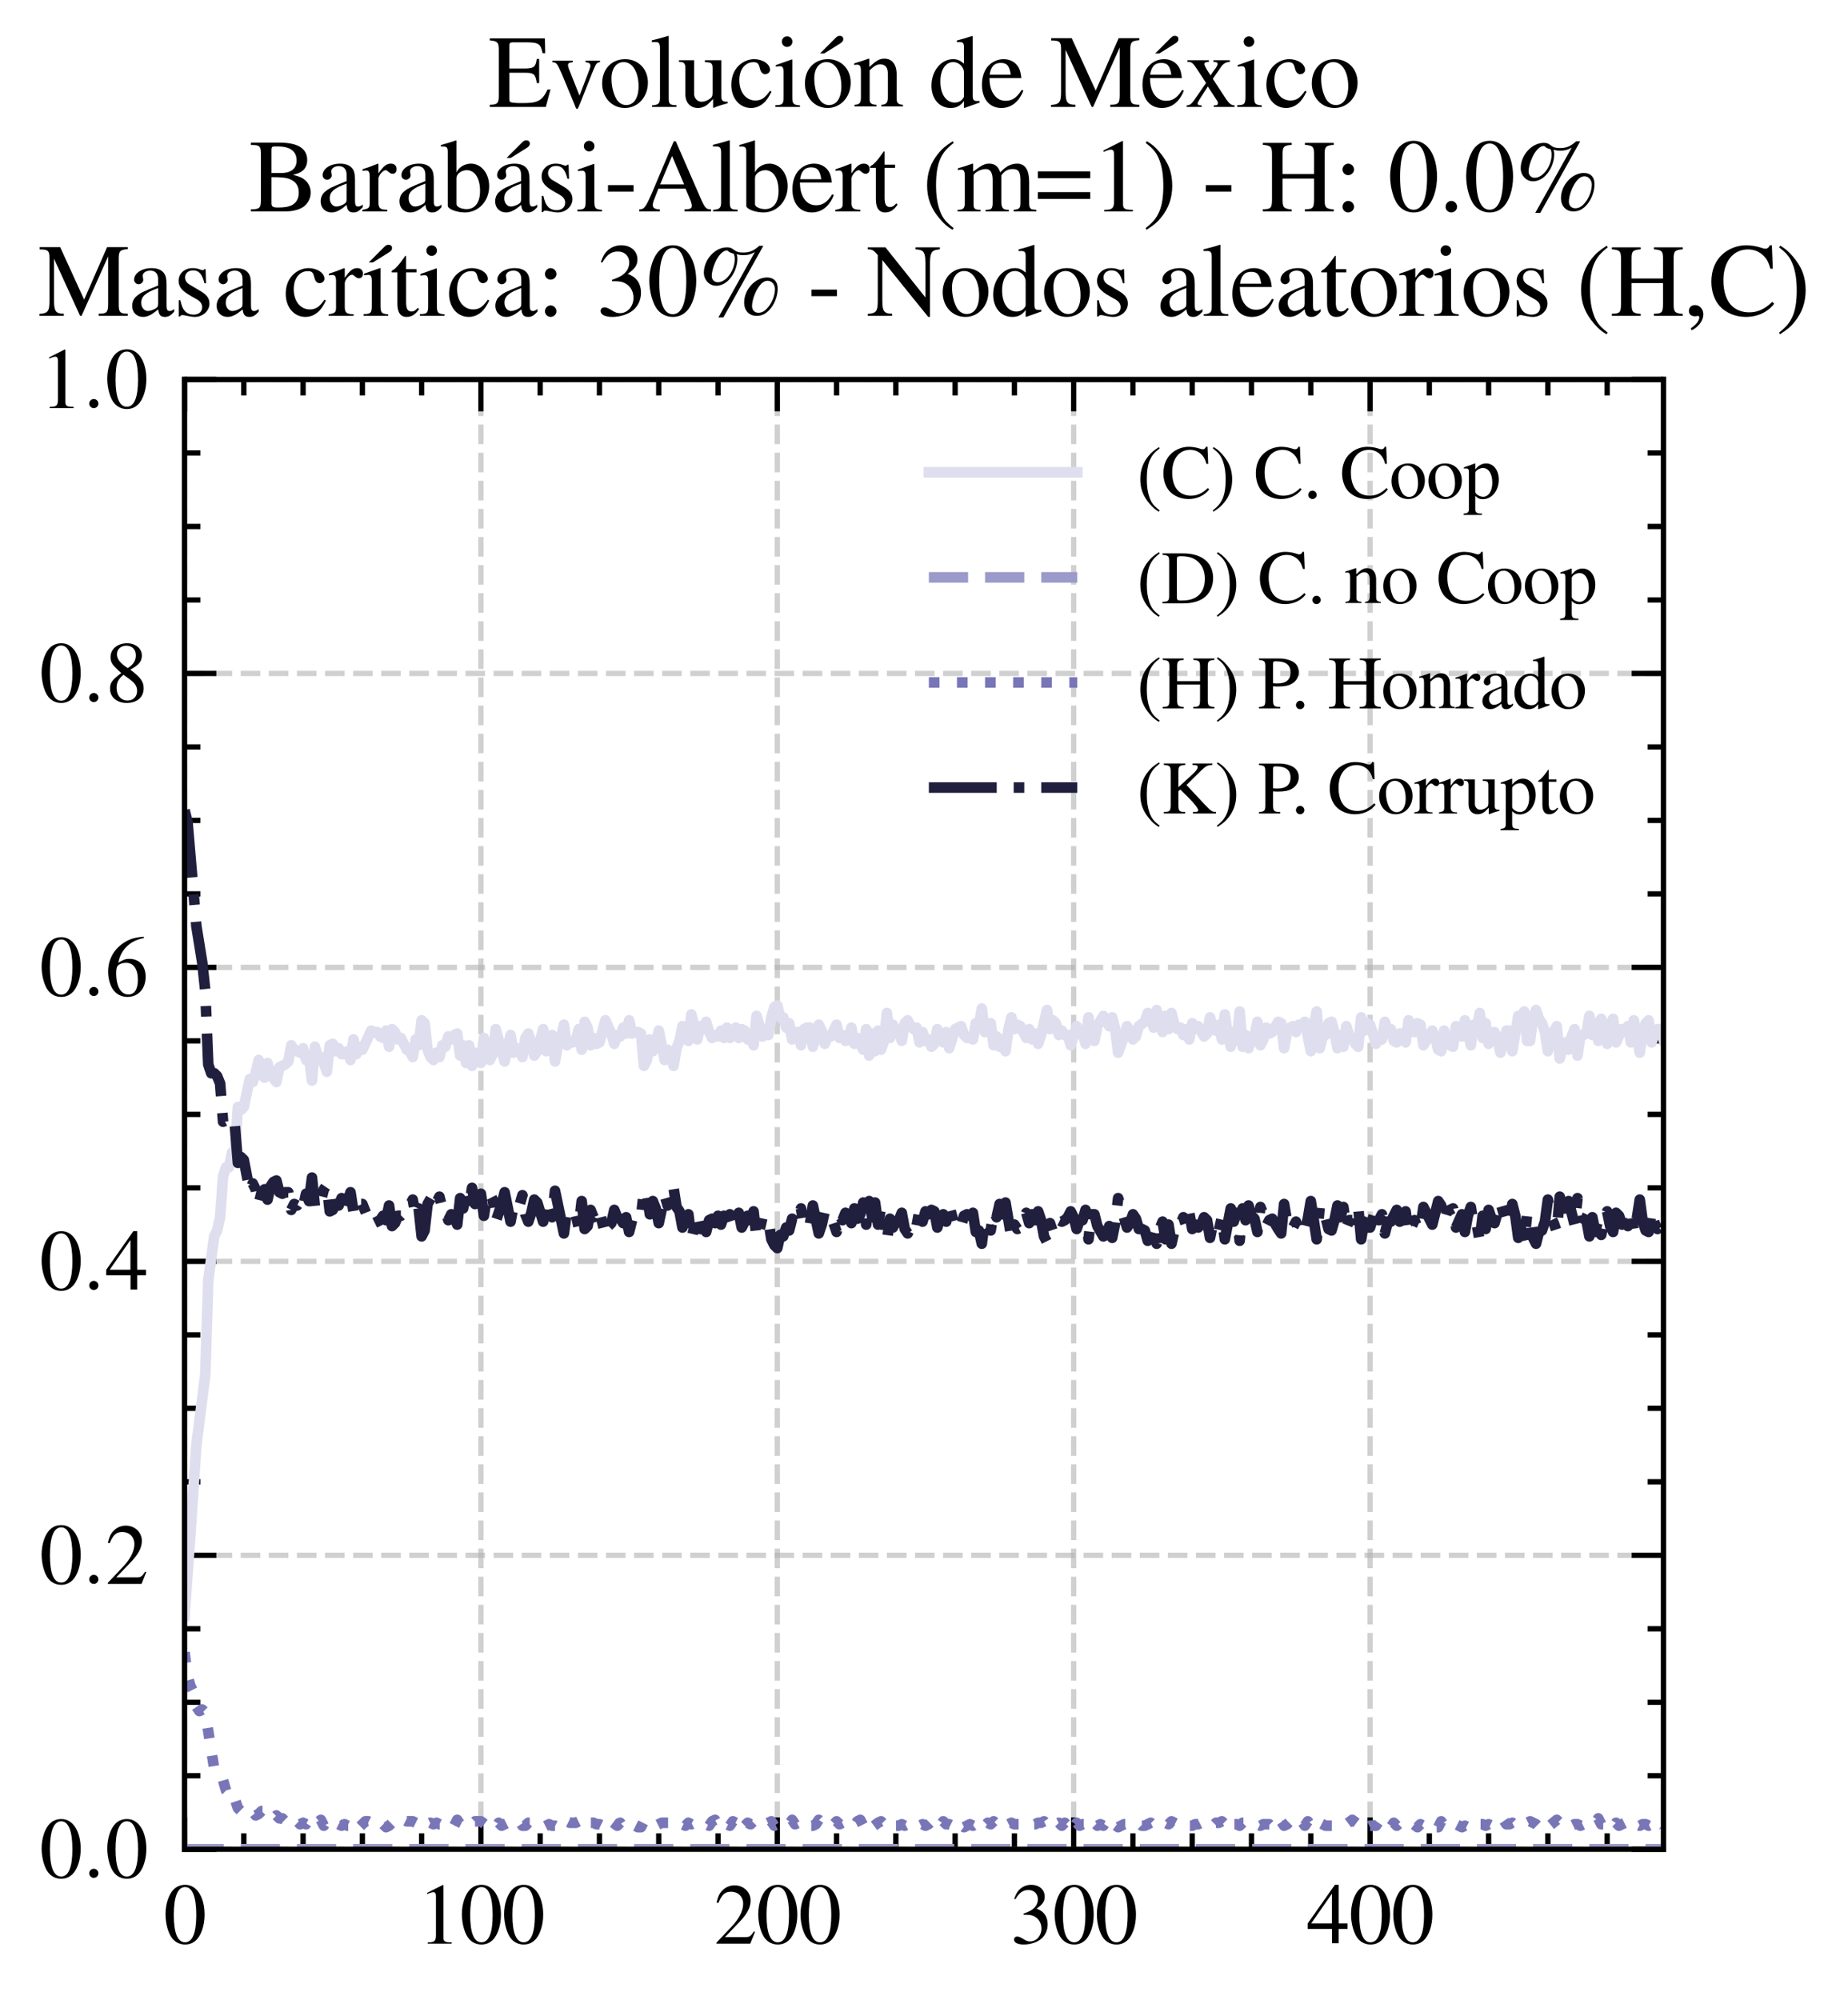 <?xml version="1.0" encoding="utf-8" standalone="no"?>
<!DOCTYPE svg PUBLIC "-//W3C//DTD SVG 1.1//EN"
  "http://www.w3.org/Graphics/SVG/1.1/DTD/svg11.dtd">
<svg xmlns:xlink="http://www.w3.org/1999/xlink" width="174.312pt" height="188.617pt" viewBox="0 0 174.312 188.617" xmlns="http://www.w3.org/2000/svg" version="1.1">
 <defs>
  <style type="text/css">*{stroke-linejoin: round; stroke-linecap: butt}</style>
 </defs>
 <g id="figure_1">
  <g id="patch_1">
   <path d="M 0 188.617 
L 174.312 188.617 
L 174.312 0 
L 0 0 
z
" style="fill: #ffffff"/>
  </g>
  <g id="axes_1">
   <g id="patch_2">
    <path d="M 17.406 174.388 
L 156.906 174.388 
L 156.906 35.788 
L 17.406 35.788 
z
" style="fill: #ffffff"/>
   </g>
   <g id="matplotlib.axis_1">
    <g id="xtick_1">
     <g id="line2d_1">
      <path d="M 17.406 174.388 
L 17.406 35.788 
" clip-path="url(#pc3cdd84a9f)" style="fill: none; stroke-dasharray: 1.85,0.8; stroke-dashoffset: 0; stroke: #b0b0b0; stroke-opacity: 0.6; stroke-width: 0.5"/>
     </g>
     <g id="line2d_2">
      <defs>
       <path id="m5846938759" d="M 0 0 
L 0 -3 
" style="stroke: #000000; stroke-width: 0.5"/>
      </defs>
      <g>
       <use xlink:href="#m5846938759" x="17.406" y="174.388" style="stroke: #000000; stroke-width: 0.5"/>
      </g>
     </g>
     <g id="line2d_3">
      <defs>
       <path id="m8b65dbd1fd" d="M 0 0 
L 0 3 
" style="stroke: #000000; stroke-width: 0.5"/>
      </defs>
      <g>
       <use xlink:href="#m8b65dbd1fd" x="17.406" y="35.788" style="stroke: #000000; stroke-width: 0.5"/>
      </g>
     </g>
     <g id="text_1">
      <!-- $\mathdefault{0}$ -->
      <g transform="translate(15.414 183.292) scale(0.08 -0.08)">
       <defs>
        <path id="NimbusRomNo9L-Regu-30" d="M 1626 4352 
C 1274 4352 1005 4244 768 4020 
C 397 3661 154 2925 154 2176 
C 154 1479 365 730 666 372 
C 902 90 1229 -64 1600 -64 
C 1926 -64 2202 45 2432 269 
C 2803 621 3046 1364 3046 2138 
C 3046 3450 2464 4352 1626 4352 
z
M 1606 4186 
C 2144 4186 2432 3463 2432 2125 
C 2432 788 2150 103 1600 103 
C 1050 103 768 788 768 2119 
C 768 3476 1056 4186 1606 4186 
z
" transform="scale(0.016)"/>
       </defs>
       <use xlink:href="#NimbusRomNo9L-Regu-30" transform="scale(0.996)"/>
      </g>
     </g>
    </g>
    <g id="xtick_2">
     <g id="line2d_4">
      <path d="M 45.362 174.388 
L 45.362 35.788 
" clip-path="url(#pc3cdd84a9f)" style="fill: none; stroke-dasharray: 1.85,0.8; stroke-dashoffset: 0; stroke: #b0b0b0; stroke-opacity: 0.6; stroke-width: 0.5"/>
     </g>
     <g id="line2d_5">
      <g>
       <use xlink:href="#m5846938759" x="45.362" y="174.388" style="stroke: #000000; stroke-width: 0.5"/>
      </g>
     </g>
     <g id="line2d_6">
      <g>
       <use xlink:href="#m8b65dbd1fd" x="45.362" y="35.788" style="stroke: #000000; stroke-width: 0.5"/>
      </g>
     </g>
     <g id="text_2">
      <!-- $\mathdefault{100}$ -->
      <g transform="translate(39.384 183.292) scale(0.08 -0.08)">
       <defs>
        <path id="NimbusRomNo9L-Regu-31" d="M 1862 4339 
L 710 3757 
L 710 3667 
C 787 3699 858 3725 883 3738 
C 998 3783 1107 3808 1171 3808 
C 1306 3808 1363 3711 1363 3505 
L 1363 592 
C 1363 379 1312 232 1210 173 
C 1114 116 1024 96 755 96 
L 755 0 
L 2522 0 
L 2522 96 
C 2016 96 1914 160 1914 470 
L 1914 4327 
L 1862 4339 
z
" transform="scale(0.016)"/>
       </defs>
       <use xlink:href="#NimbusRomNo9L-Regu-31" transform="scale(0.996)"/>
       <use xlink:href="#NimbusRomNo9L-Regu-30" transform="translate(49.813 0) scale(0.996)"/>
       <use xlink:href="#NimbusRomNo9L-Regu-30" transform="translate(99.626 0) scale(0.996)"/>
      </g>
     </g>
    </g>
    <g id="xtick_3">
     <g id="line2d_7">
      <path d="M 73.318 174.388 
L 73.318 35.788 
" clip-path="url(#pc3cdd84a9f)" style="fill: none; stroke-dasharray: 1.85,0.8; stroke-dashoffset: 0; stroke: #b0b0b0; stroke-opacity: 0.6; stroke-width: 0.5"/>
     </g>
     <g id="line2d_8">
      <g>
       <use xlink:href="#m5846938759" x="73.318" y="174.388" style="stroke: #000000; stroke-width: 0.5"/>
      </g>
     </g>
     <g id="line2d_9">
      <g>
       <use xlink:href="#m8b65dbd1fd" x="73.318" y="35.788" style="stroke: #000000; stroke-width: 0.5"/>
      </g>
     </g>
     <g id="text_3">
      <!-- $\mathdefault{200}$ -->
      <g transform="translate(67.34 183.292) scale(0.08 -0.08)">
       <defs>
        <path id="NimbusRomNo9L-Regu-32" d="M 3040 875 
L 2957 907 
C 2720 544 2637 486 2349 486 
L 819 486 
L 1894 1609 
C 2464 2202 2714 2687 2714 3185 
C 2714 3823 2195 4313 1530 4313 
C 1178 4313 845 4173 608 3918 
C 403 3700 307 3496 198 3043 
L 333 3011 
C 589 3636 819 3840 1261 3840 
C 1798 3840 2163 3476 2163 2940 
C 2163 2443 1869 1850 1331 1282 
L 192 77 
L 192 0 
L 2688 0 
L 3040 875 
z
" transform="scale(0.016)"/>
       </defs>
       <use xlink:href="#NimbusRomNo9L-Regu-32" transform="scale(0.996)"/>
       <use xlink:href="#NimbusRomNo9L-Regu-30" transform="translate(49.813 0) scale(0.996)"/>
       <use xlink:href="#NimbusRomNo9L-Regu-30" transform="translate(99.626 0) scale(0.996)"/>
      </g>
     </g>
    </g>
    <g id="xtick_4">
     <g id="line2d_10">
      <path d="M 101.274 174.388 
L 101.274 35.788 
" clip-path="url(#pc3cdd84a9f)" style="fill: none; stroke-dasharray: 1.85,0.8; stroke-dashoffset: 0; stroke: #b0b0b0; stroke-opacity: 0.6; stroke-width: 0.5"/>
     </g>
     <g id="line2d_11">
      <g>
       <use xlink:href="#m5846938759" x="101.274" y="174.388" style="stroke: #000000; stroke-width: 0.5"/>
      </g>
     </g>
     <g id="line2d_12">
      <g>
       <use xlink:href="#m8b65dbd1fd" x="101.274" y="35.788" style="stroke: #000000; stroke-width: 0.5"/>
      </g>
     </g>
     <g id="text_4">
      <!-- $\mathdefault{300}$ -->
      <g transform="translate(95.296 183.292) scale(0.08 -0.08)">
       <defs>
        <path id="NimbusRomNo9L-Regu-33" d="M 979 2138 
C 1357 2138 1504 2125 1658 2068 
C 2054 1927 2304 1562 2304 1120 
C 2304 583 1939 167 1466 167 
C 1293 167 1165 212 928 365 
C 736 480 627 525 518 525 
C 371 525 275 436 275 301 
C 275 77 550 -64 998 -64 
C 1491 -64 1997 103 2298 365 
C 2598 628 2765 999 2765 1428 
C 2765 1754 2662 2055 2477 2253 
C 2349 2394 2227 2471 1946 2592 
C 2387 2893 2547 3130 2547 3476 
C 2547 3994 2138 4352 1549 4352 
C 1229 4352 947 4244 717 4039 
C 525 3866 429 3699 288 3315 
L 384 3290 
C 646 3757 934 3968 1338 3968 
C 1754 3968 2042 3687 2042 3284 
C 2042 3053 1946 2823 1786 2663 
C 1594 2471 1414 2375 979 2221 
L 979 2138 
z
" transform="scale(0.016)"/>
       </defs>
       <use xlink:href="#NimbusRomNo9L-Regu-33" transform="scale(0.996)"/>
       <use xlink:href="#NimbusRomNo9L-Regu-30" transform="translate(49.813 0) scale(0.996)"/>
       <use xlink:href="#NimbusRomNo9L-Regu-30" transform="translate(99.626 0) scale(0.996)"/>
      </g>
     </g>
    </g>
    <g id="xtick_5">
     <g id="line2d_13">
      <path d="M 129.23 174.388 
L 129.23 35.788 
" clip-path="url(#pc3cdd84a9f)" style="fill: none; stroke-dasharray: 1.85,0.8; stroke-dashoffset: 0; stroke: #b0b0b0; stroke-opacity: 0.6; stroke-width: 0.5"/>
     </g>
     <g id="line2d_14">
      <g>
       <use xlink:href="#m5846938759" x="129.23" y="174.388" style="stroke: #000000; stroke-width: 0.5"/>
      </g>
     </g>
     <g id="line2d_15">
      <g>
       <use xlink:href="#m8b65dbd1fd" x="129.23" y="35.788" style="stroke: #000000; stroke-width: 0.5"/>
      </g>
     </g>
     <g id="text_5">
      <!-- $\mathdefault{400}$ -->
      <g transform="translate(123.252 183.292) scale(0.08 -0.08)">
       <defs>
        <path id="NimbusRomNo9L-Regu-34" d="M 3021 1497 
L 2368 1497 
L 2368 4352 
L 2086 4352 
L 77 1497 
L 77 1088 
L 1875 1088 
L 1875 32 
L 2368 32 
L 2368 1088 
L 3021 1088 
L 3021 1497 
z
M 1869 1497 
L 333 1497 
L 1869 3698 
L 1869 1497 
z
" transform="scale(0.016)"/>
       </defs>
       <use xlink:href="#NimbusRomNo9L-Regu-34" transform="scale(0.996)"/>
       <use xlink:href="#NimbusRomNo9L-Regu-30" transform="translate(49.813 0) scale(0.996)"/>
       <use xlink:href="#NimbusRomNo9L-Regu-30" transform="translate(99.626 0) scale(0.996)"/>
      </g>
     </g>
    </g>
    <g id="xtick_6">
     <g id="line2d_16">
      <defs>
       <path id="m518f5c4eb0" d="M 0 0 
L 0 -1.5 
" style="stroke: #000000; stroke-width: 0.5"/>
      </defs>
      <g>
       <use xlink:href="#m518f5c4eb0" x="22.997" y="174.388" style="stroke: #000000; stroke-width: 0.5"/>
      </g>
     </g>
     <g id="line2d_17">
      <defs>
       <path id="m4d07e92d7f" d="M 0 0 
L 0 1.5 
" style="stroke: #000000; stroke-width: 0.5"/>
      </defs>
      <g>
       <use xlink:href="#m4d07e92d7f" x="22.997" y="35.788" style="stroke: #000000; stroke-width: 0.5"/>
      </g>
     </g>
    </g>
    <g id="xtick_7">
     <g id="line2d_18">
      <g>
       <use xlink:href="#m518f5c4eb0" x="28.588" y="174.388" style="stroke: #000000; stroke-width: 0.5"/>
      </g>
     </g>
     <g id="line2d_19">
      <g>
       <use xlink:href="#m4d07e92d7f" x="28.588" y="35.788" style="stroke: #000000; stroke-width: 0.5"/>
      </g>
     </g>
    </g>
    <g id="xtick_8">
     <g id="line2d_20">
      <g>
       <use xlink:href="#m518f5c4eb0" x="34.18" y="174.388" style="stroke: #000000; stroke-width: 0.5"/>
      </g>
     </g>
     <g id="line2d_21">
      <g>
       <use xlink:href="#m4d07e92d7f" x="34.18" y="35.788" style="stroke: #000000; stroke-width: 0.5"/>
      </g>
     </g>
    </g>
    <g id="xtick_9">
     <g id="line2d_22">
      <g>
       <use xlink:href="#m518f5c4eb0" x="39.771" y="174.388" style="stroke: #000000; stroke-width: 0.5"/>
      </g>
     </g>
     <g id="line2d_23">
      <g>
       <use xlink:href="#m4d07e92d7f" x="39.771" y="35.788" style="stroke: #000000; stroke-width: 0.5"/>
      </g>
     </g>
    </g>
    <g id="xtick_10">
     <g id="line2d_24">
      <g>
       <use xlink:href="#m518f5c4eb0" x="50.953" y="174.388" style="stroke: #000000; stroke-width: 0.5"/>
      </g>
     </g>
     <g id="line2d_25">
      <g>
       <use xlink:href="#m4d07e92d7f" x="50.953" y="35.788" style="stroke: #000000; stroke-width: 0.5"/>
      </g>
     </g>
    </g>
    <g id="xtick_11">
     <g id="line2d_26">
      <g>
       <use xlink:href="#m518f5c4eb0" x="56.544" y="174.388" style="stroke: #000000; stroke-width: 0.5"/>
      </g>
     </g>
     <g id="line2d_27">
      <g>
       <use xlink:href="#m4d07e92d7f" x="56.544" y="35.788" style="stroke: #000000; stroke-width: 0.5"/>
      </g>
     </g>
    </g>
    <g id="xtick_12">
     <g id="line2d_28">
      <g>
       <use xlink:href="#m518f5c4eb0" x="62.136" y="174.388" style="stroke: #000000; stroke-width: 0.5"/>
      </g>
     </g>
     <g id="line2d_29">
      <g>
       <use xlink:href="#m4d07e92d7f" x="62.136" y="35.788" style="stroke: #000000; stroke-width: 0.5"/>
      </g>
     </g>
    </g>
    <g id="xtick_13">
     <g id="line2d_30">
      <g>
       <use xlink:href="#m518f5c4eb0" x="67.727" y="174.388" style="stroke: #000000; stroke-width: 0.5"/>
      </g>
     </g>
     <g id="line2d_31">
      <g>
       <use xlink:href="#m4d07e92d7f" x="67.727" y="35.788" style="stroke: #000000; stroke-width: 0.5"/>
      </g>
     </g>
    </g>
    <g id="xtick_14">
     <g id="line2d_32">
      <g>
       <use xlink:href="#m518f5c4eb0" x="78.909" y="174.388" style="stroke: #000000; stroke-width: 0.5"/>
      </g>
     </g>
     <g id="line2d_33">
      <g>
       <use xlink:href="#m4d07e92d7f" x="78.909" y="35.788" style="stroke: #000000; stroke-width: 0.5"/>
      </g>
     </g>
    </g>
    <g id="xtick_15">
     <g id="line2d_34">
      <g>
       <use xlink:href="#m518f5c4eb0" x="84.5" y="174.388" style="stroke: #000000; stroke-width: 0.5"/>
      </g>
     </g>
     <g id="line2d_35">
      <g>
       <use xlink:href="#m4d07e92d7f" x="84.5" y="35.788" style="stroke: #000000; stroke-width: 0.5"/>
      </g>
     </g>
    </g>
    <g id="xtick_16">
     <g id="line2d_36">
      <g>
       <use xlink:href="#m518f5c4eb0" x="90.091" y="174.388" style="stroke: #000000; stroke-width: 0.5"/>
      </g>
     </g>
     <g id="line2d_37">
      <g>
       <use xlink:href="#m4d07e92d7f" x="90.091" y="35.788" style="stroke: #000000; stroke-width: 0.5"/>
      </g>
     </g>
    </g>
    <g id="xtick_17">
     <g id="line2d_38">
      <g>
       <use xlink:href="#m518f5c4eb0" x="95.683" y="174.388" style="stroke: #000000; stroke-width: 0.5"/>
      </g>
     </g>
     <g id="line2d_39">
      <g>
       <use xlink:href="#m4d07e92d7f" x="95.683" y="35.788" style="stroke: #000000; stroke-width: 0.5"/>
      </g>
     </g>
    </g>
    <g id="xtick_18">
     <g id="line2d_40">
      <g>
       <use xlink:href="#m518f5c4eb0" x="106.865" y="174.388" style="stroke: #000000; stroke-width: 0.5"/>
      </g>
     </g>
     <g id="line2d_41">
      <g>
       <use xlink:href="#m4d07e92d7f" x="106.865" y="35.788" style="stroke: #000000; stroke-width: 0.5"/>
      </g>
     </g>
    </g>
    <g id="xtick_19">
     <g id="line2d_42">
      <g>
       <use xlink:href="#m518f5c4eb0" x="112.456" y="174.388" style="stroke: #000000; stroke-width: 0.5"/>
      </g>
     </g>
     <g id="line2d_43">
      <g>
       <use xlink:href="#m4d07e92d7f" x="112.456" y="35.788" style="stroke: #000000; stroke-width: 0.5"/>
      </g>
     </g>
    </g>
    <g id="xtick_20">
     <g id="line2d_44">
      <g>
       <use xlink:href="#m518f5c4eb0" x="118.047" y="174.388" style="stroke: #000000; stroke-width: 0.5"/>
      </g>
     </g>
     <g id="line2d_45">
      <g>
       <use xlink:href="#m4d07e92d7f" x="118.047" y="35.788" style="stroke: #000000; stroke-width: 0.5"/>
      </g>
     </g>
    </g>
    <g id="xtick_21">
     <g id="line2d_46">
      <g>
       <use xlink:href="#m518f5c4eb0" x="123.639" y="174.388" style="stroke: #000000; stroke-width: 0.5"/>
      </g>
     </g>
     <g id="line2d_47">
      <g>
       <use xlink:href="#m4d07e92d7f" x="123.639" y="35.788" style="stroke: #000000; stroke-width: 0.5"/>
      </g>
     </g>
    </g>
    <g id="xtick_22">
     <g id="line2d_48">
      <g>
       <use xlink:href="#m518f5c4eb0" x="134.821" y="174.388" style="stroke: #000000; stroke-width: 0.5"/>
      </g>
     </g>
     <g id="line2d_49">
      <g>
       <use xlink:href="#m4d07e92d7f" x="134.821" y="35.788" style="stroke: #000000; stroke-width: 0.5"/>
      </g>
     </g>
    </g>
    <g id="xtick_23">
     <g id="line2d_50">
      <g>
       <use xlink:href="#m518f5c4eb0" x="140.412" y="174.388" style="stroke: #000000; stroke-width: 0.5"/>
      </g>
     </g>
     <g id="line2d_51">
      <g>
       <use xlink:href="#m4d07e92d7f" x="140.412" y="35.788" style="stroke: #000000; stroke-width: 0.5"/>
      </g>
     </g>
    </g>
    <g id="xtick_24">
     <g id="line2d_52">
      <g>
       <use xlink:href="#m518f5c4eb0" x="146.003" y="174.388" style="stroke: #000000; stroke-width: 0.5"/>
      </g>
     </g>
     <g id="line2d_53">
      <g>
       <use xlink:href="#m4d07e92d7f" x="146.003" y="35.788" style="stroke: #000000; stroke-width: 0.5"/>
      </g>
     </g>
    </g>
    <g id="xtick_25">
     <g id="line2d_54">
      <g>
       <use xlink:href="#m518f5c4eb0" x="151.594" y="174.388" style="stroke: #000000; stroke-width: 0.5"/>
      </g>
     </g>
     <g id="line2d_55">
      <g>
       <use xlink:href="#m4d07e92d7f" x="151.594" y="35.788" style="stroke: #000000; stroke-width: 0.5"/>
      </g>
     </g>
    </g>
   </g>
   <g id="matplotlib.axis_2">
    <g id="ytick_1">
     <g id="line2d_56">
      <path d="M 17.406 174.388 
L 156.906 174.388 
" clip-path="url(#pc3cdd84a9f)" style="fill: none; stroke-dasharray: 1.85,0.8; stroke-dashoffset: 0; stroke: #b0b0b0; stroke-opacity: 0.6; stroke-width: 0.5"/>
     </g>
     <g id="line2d_57">
      <defs>
       <path id="mbd7a294340" d="M 0 0 
L 3 0 
" style="stroke: #000000; stroke-width: 0.5"/>
      </defs>
      <g>
       <use xlink:href="#mbd7a294340" x="17.406" y="174.388" style="stroke: #000000; stroke-width: 0.5"/>
      </g>
     </g>
     <g id="line2d_58">
      <defs>
       <path id="m0dde3fa45a" d="M 0 0 
L -3 0 
" style="stroke: #000000; stroke-width: 0.5"/>
      </defs>
      <g>
       <use xlink:href="#m0dde3fa45a" x="156.906" y="174.388" style="stroke: #000000; stroke-width: 0.5"/>
      </g>
     </g>
     <g id="text_6">
      <!-- $\mathdefault{0.0}$ -->
      <g transform="translate(3.728 177.09) scale(0.08 -0.08)">
       <defs>
        <path id="CMMI10-3a" d="M 1229 338 
C 1229 522 1075 675 890 675 
C 704 675 550 522 550 338 
C 550 153 704 0 890 0 
C 1075 0 1229 153 1229 338 
z
" transform="scale(0.016)"/>
       </defs>
       <use xlink:href="#NimbusRomNo9L-Regu-30" transform="scale(0.996)"/>
       <use xlink:href="#CMMI10-3a" transform="translate(49.813 0) scale(0.996)"/>
       <use xlink:href="#NimbusRomNo9L-Regu-30" transform="translate(77.409 0) scale(0.996)"/>
      </g>
     </g>
    </g>
    <g id="ytick_2">
     <g id="line2d_59">
      <path d="M 17.406 146.668 
L 156.906 146.668 
" clip-path="url(#pc3cdd84a9f)" style="fill: none; stroke-dasharray: 1.85,0.8; stroke-dashoffset: 0; stroke: #b0b0b0; stroke-opacity: 0.6; stroke-width: 0.5"/>
     </g>
     <g id="line2d_60">
      <g>
       <use xlink:href="#mbd7a294340" x="17.406" y="146.668" style="stroke: #000000; stroke-width: 0.5"/>
      </g>
     </g>
     <g id="line2d_61">
      <g>
       <use xlink:href="#m0dde3fa45a" x="156.906" y="146.668" style="stroke: #000000; stroke-width: 0.5"/>
      </g>
     </g>
     <g id="text_7">
      <!-- $\mathdefault{0.2}$ -->
      <g transform="translate(3.728 149.37) scale(0.08 -0.08)">
       <use xlink:href="#NimbusRomNo9L-Regu-30" transform="scale(0.996)"/>
       <use xlink:href="#CMMI10-3a" transform="translate(49.813 0) scale(0.996)"/>
       <use xlink:href="#NimbusRomNo9L-Regu-32" transform="translate(77.409 0) scale(0.996)"/>
      </g>
     </g>
    </g>
    <g id="ytick_3">
     <g id="line2d_62">
      <path d="M 17.406 118.948 
L 156.906 118.948 
" clip-path="url(#pc3cdd84a9f)" style="fill: none; stroke-dasharray: 1.85,0.8; stroke-dashoffset: 0; stroke: #b0b0b0; stroke-opacity: 0.6; stroke-width: 0.5"/>
     </g>
     <g id="line2d_63">
      <g>
       <use xlink:href="#mbd7a294340" x="17.406" y="118.948" style="stroke: #000000; stroke-width: 0.5"/>
      </g>
     </g>
     <g id="line2d_64">
      <g>
       <use xlink:href="#m0dde3fa45a" x="156.906" y="118.948" style="stroke: #000000; stroke-width: 0.5"/>
      </g>
     </g>
     <g id="text_8">
      <!-- $\mathdefault{0.4}$ -->
      <g transform="translate(3.728 121.65) scale(0.08 -0.08)">
       <use xlink:href="#NimbusRomNo9L-Regu-30" transform="scale(0.996)"/>
       <use xlink:href="#CMMI10-3a" transform="translate(49.813 0) scale(0.996)"/>
       <use xlink:href="#NimbusRomNo9L-Regu-34" transform="translate(77.409 0) scale(0.996)"/>
      </g>
     </g>
    </g>
    <g id="ytick_4">
     <g id="line2d_65">
      <path d="M 17.406 91.228 
L 156.906 91.228 
" clip-path="url(#pc3cdd84a9f)" style="fill: none; stroke-dasharray: 1.85,0.8; stroke-dashoffset: 0; stroke: #b0b0b0; stroke-opacity: 0.6; stroke-width: 0.5"/>
     </g>
     <g id="line2d_66">
      <g>
       <use xlink:href="#mbd7a294340" x="17.406" y="91.228" style="stroke: #000000; stroke-width: 0.5"/>
      </g>
     </g>
     <g id="line2d_67">
      <g>
       <use xlink:href="#m0dde3fa45a" x="156.906" y="91.228" style="stroke: #000000; stroke-width: 0.5"/>
      </g>
     </g>
     <g id="text_9">
      <!-- $\mathdefault{0.6}$ -->
      <g transform="translate(3.728 93.93) scale(0.08 -0.08)">
       <defs>
        <path id="NimbusRomNo9L-Regu-36" d="M 2854 4391 
C 2125 4327 1754 4205 1286 3879 
C 595 3386 218 2656 218 1802 
C 218 1248 390 688 666 370 
C 909 89 1254 -64 1651 -64 
C 2445 -64 2995 541 2995 1421 
C 2995 2236 2528 2752 1792 2752 
C 1510 2752 1376 2707 973 2464 
C 1146 3431 1862 4122 2867 4288 
L 2854 4391 
z
M 1549 2458 
C 2099 2458 2419 2000 2419 1204 
C 2419 504 2170 116 1722 116 
C 1158 116 813 714 813 1700 
C 813 2025 864 2203 992 2299 
C 1126 2400 1325 2458 1549 2458 
z
" transform="scale(0.016)"/>
       </defs>
       <use xlink:href="#NimbusRomNo9L-Regu-30" transform="scale(0.996)"/>
       <use xlink:href="#CMMI10-3a" transform="translate(49.813 0) scale(0.996)"/>
       <use xlink:href="#NimbusRomNo9L-Regu-36" transform="translate(77.409 0) scale(0.996)"/>
      </g>
     </g>
    </g>
    <g id="ytick_5">
     <g id="line2d_68">
      <path d="M 17.406 63.508 
L 156.906 63.508 
" clip-path="url(#pc3cdd84a9f)" style="fill: none; stroke-dasharray: 1.85,0.8; stroke-dashoffset: 0; stroke: #b0b0b0; stroke-opacity: 0.6; stroke-width: 0.5"/>
     </g>
     <g id="line2d_69">
      <g>
       <use xlink:href="#mbd7a294340" x="17.406" y="63.508" style="stroke: #000000; stroke-width: 0.5"/>
      </g>
     </g>
     <g id="line2d_70">
      <g>
       <use xlink:href="#m0dde3fa45a" x="156.906" y="63.508" style="stroke: #000000; stroke-width: 0.5"/>
      </g>
     </g>
     <g id="text_10">
      <!-- $\mathdefault{0.8}$ -->
      <g transform="translate(3.728 66.21) scale(0.08 -0.08)">
       <defs>
        <path id="NimbusRomNo9L-Regu-38" d="M 1856 2400 
C 2490 2740 2714 3008 2714 3444 
C 2714 3968 2253 4352 1613 4352 
C 915 4352 397 3924 397 3341 
C 397 2925 518 2740 1190 2151 
C 499 1626 358 1428 358 992 
C 358 372 864 -64 1587 -64 
C 2355 -64 2848 359 2848 1018 
C 2848 1511 2630 1824 1856 2400 
z
M 1741 1741 
C 2208 1408 2362 1178 2362 820 
C 2362 404 2074 116 1658 116 
C 1171 116 845 487 845 1044 
C 845 1453 986 1722 1357 2023 
L 1741 1741 
z
M 1670 2516 
C 1101 2887 870 3181 870 3540 
C 870 3911 1158 4173 1562 4173 
C 1997 4173 2272 3892 2272 3450 
C 2272 3085 2093 2797 1728 2554 
C 1696 2535 1696 2535 1670 2516 
z
" transform="scale(0.016)"/>
       </defs>
       <use xlink:href="#NimbusRomNo9L-Regu-30" transform="scale(0.996)"/>
       <use xlink:href="#CMMI10-3a" transform="translate(49.813 0) scale(0.996)"/>
       <use xlink:href="#NimbusRomNo9L-Regu-38" transform="translate(77.409 0) scale(0.996)"/>
      </g>
     </g>
    </g>
    <g id="ytick_6">
     <g id="line2d_71">
      <path d="M 17.406 35.788 
L 156.906 35.788 
" clip-path="url(#pc3cdd84a9f)" style="fill: none; stroke-dasharray: 1.85,0.8; stroke-dashoffset: 0; stroke: #b0b0b0; stroke-opacity: 0.6; stroke-width: 0.5"/>
     </g>
     <g id="line2d_72">
      <g>
       <use xlink:href="#mbd7a294340" x="17.406" y="35.788" style="stroke: #000000; stroke-width: 0.5"/>
      </g>
     </g>
     <g id="line2d_73">
      <g>
       <use xlink:href="#m0dde3fa45a" x="156.906" y="35.788" style="stroke: #000000; stroke-width: 0.5"/>
      </g>
     </g>
     <g id="text_11">
      <!-- $\mathdefault{1.0}$ -->
      <g transform="translate(3.728 38.49) scale(0.08 -0.08)">
       <use xlink:href="#NimbusRomNo9L-Regu-31" transform="scale(0.996)"/>
       <use xlink:href="#CMMI10-3a" transform="translate(49.813 0) scale(0.996)"/>
       <use xlink:href="#NimbusRomNo9L-Regu-30" transform="translate(77.409 0) scale(0.996)"/>
      </g>
     </g>
    </g>
    <g id="ytick_7">
     <g id="line2d_74">
      <defs>
       <path id="m1cc1e87759" d="M 0 0 
L 1.5 0 
" style="stroke: #000000; stroke-width: 0.5"/>
      </defs>
      <g>
       <use xlink:href="#m1cc1e87759" x="17.406" y="167.458" style="stroke: #000000; stroke-width: 0.5"/>
      </g>
     </g>
     <g id="line2d_75">
      <defs>
       <path id="m786aa393e0" d="M 0 0 
L -1.5 0 
" style="stroke: #000000; stroke-width: 0.5"/>
      </defs>
      <g>
       <use xlink:href="#m786aa393e0" x="156.906" y="167.458" style="stroke: #000000; stroke-width: 0.5"/>
      </g>
     </g>
    </g>
    <g id="ytick_8">
     <g id="line2d_76">
      <g>
       <use xlink:href="#m1cc1e87759" x="17.406" y="160.528" style="stroke: #000000; stroke-width: 0.5"/>
      </g>
     </g>
     <g id="line2d_77">
      <g>
       <use xlink:href="#m786aa393e0" x="156.906" y="160.528" style="stroke: #000000; stroke-width: 0.5"/>
      </g>
     </g>
    </g>
    <g id="ytick_9">
     <g id="line2d_78">
      <g>
       <use xlink:href="#m1cc1e87759" x="17.406" y="153.598" style="stroke: #000000; stroke-width: 0.5"/>
      </g>
     </g>
     <g id="line2d_79">
      <g>
       <use xlink:href="#m786aa393e0" x="156.906" y="153.598" style="stroke: #000000; stroke-width: 0.5"/>
      </g>
     </g>
    </g>
    <g id="ytick_10">
     <g id="line2d_80">
      <g>
       <use xlink:href="#m1cc1e87759" x="17.406" y="139.738" style="stroke: #000000; stroke-width: 0.5"/>
      </g>
     </g>
     <g id="line2d_81">
      <g>
       <use xlink:href="#m786aa393e0" x="156.906" y="139.738" style="stroke: #000000; stroke-width: 0.5"/>
      </g>
     </g>
    </g>
    <g id="ytick_11">
     <g id="line2d_82">
      <g>
       <use xlink:href="#m1cc1e87759" x="17.406" y="132.808" style="stroke: #000000; stroke-width: 0.5"/>
      </g>
     </g>
     <g id="line2d_83">
      <g>
       <use xlink:href="#m786aa393e0" x="156.906" y="132.808" style="stroke: #000000; stroke-width: 0.5"/>
      </g>
     </g>
    </g>
    <g id="ytick_12">
     <g id="line2d_84">
      <g>
       <use xlink:href="#m1cc1e87759" x="17.406" y="125.878" style="stroke: #000000; stroke-width: 0.5"/>
      </g>
     </g>
     <g id="line2d_85">
      <g>
       <use xlink:href="#m786aa393e0" x="156.906" y="125.878" style="stroke: #000000; stroke-width: 0.5"/>
      </g>
     </g>
    </g>
    <g id="ytick_13">
     <g id="line2d_86">
      <g>
       <use xlink:href="#m1cc1e87759" x="17.406" y="112.018" style="stroke: #000000; stroke-width: 0.5"/>
      </g>
     </g>
     <g id="line2d_87">
      <g>
       <use xlink:href="#m786aa393e0" x="156.906" y="112.018" style="stroke: #000000; stroke-width: 0.5"/>
      </g>
     </g>
    </g>
    <g id="ytick_14">
     <g id="line2d_88">
      <g>
       <use xlink:href="#m1cc1e87759" x="17.406" y="105.088" style="stroke: #000000; stroke-width: 0.5"/>
      </g>
     </g>
     <g id="line2d_89">
      <g>
       <use xlink:href="#m786aa393e0" x="156.906" y="105.088" style="stroke: #000000; stroke-width: 0.5"/>
      </g>
     </g>
    </g>
    <g id="ytick_15">
     <g id="line2d_90">
      <g>
       <use xlink:href="#m1cc1e87759" x="17.406" y="98.158" style="stroke: #000000; stroke-width: 0.5"/>
      </g>
     </g>
     <g id="line2d_91">
      <g>
       <use xlink:href="#m786aa393e0" x="156.906" y="98.158" style="stroke: #000000; stroke-width: 0.5"/>
      </g>
     </g>
    </g>
    <g id="ytick_16">
     <g id="line2d_92">
      <g>
       <use xlink:href="#m1cc1e87759" x="17.406" y="84.298" style="stroke: #000000; stroke-width: 0.5"/>
      </g>
     </g>
     <g id="line2d_93">
      <g>
       <use xlink:href="#m786aa393e0" x="156.906" y="84.298" style="stroke: #000000; stroke-width: 0.5"/>
      </g>
     </g>
    </g>
    <g id="ytick_17">
     <g id="line2d_94">
      <g>
       <use xlink:href="#m1cc1e87759" x="17.406" y="77.368" style="stroke: #000000; stroke-width: 0.5"/>
      </g>
     </g>
     <g id="line2d_95">
      <g>
       <use xlink:href="#m786aa393e0" x="156.906" y="77.368" style="stroke: #000000; stroke-width: 0.5"/>
      </g>
     </g>
    </g>
    <g id="ytick_18">
     <g id="line2d_96">
      <g>
       <use xlink:href="#m1cc1e87759" x="17.406" y="70.438" style="stroke: #000000; stroke-width: 0.5"/>
      </g>
     </g>
     <g id="line2d_97">
      <g>
       <use xlink:href="#m786aa393e0" x="156.906" y="70.438" style="stroke: #000000; stroke-width: 0.5"/>
      </g>
     </g>
    </g>
    <g id="ytick_19">
     <g id="line2d_98">
      <g>
       <use xlink:href="#m1cc1e87759" x="17.406" y="56.578" style="stroke: #000000; stroke-width: 0.5"/>
      </g>
     </g>
     <g id="line2d_99">
      <g>
       <use xlink:href="#m786aa393e0" x="156.906" y="56.578" style="stroke: #000000; stroke-width: 0.5"/>
      </g>
     </g>
    </g>
    <g id="ytick_20">
     <g id="line2d_100">
      <g>
       <use xlink:href="#m1cc1e87759" x="17.406" y="49.648" style="stroke: #000000; stroke-width: 0.5"/>
      </g>
     </g>
     <g id="line2d_101">
      <g>
       <use xlink:href="#m786aa393e0" x="156.906" y="49.648" style="stroke: #000000; stroke-width: 0.5"/>
      </g>
     </g>
    </g>
    <g id="ytick_21">
     <g id="line2d_102">
      <g>
       <use xlink:href="#m1cc1e87759" x="17.406" y="42.718" style="stroke: #000000; stroke-width: 0.5"/>
      </g>
     </g>
     <g id="line2d_103">
      <g>
       <use xlink:href="#m786aa393e0" x="156.906" y="42.718" style="stroke: #000000; stroke-width: 0.5"/>
      </g>
     </g>
    </g>
   </g>
   <g id="line2d_104">
    <path d="M 17.406 152.351 
L 17.965 144.589 
L 18.524 136.273 
L 19.363 129.62 
L 19.643 120.75 
L 20.202 116.592 
L 20.481 116.037 
L 20.761 114.79 
L 21.04 110.909 
L 21.32 110.078 
L 21.599 110.078 
L 21.879 108.692 
L 22.159 108.692 
L 22.438 104.395 
L 22.718 104.672 
L 22.997 104.395 
L 23.556 101.762 
L 23.836 102.039 
L 24.116 101.207 
L 24.395 99.96 
L 24.675 101.346 
L 24.954 101.623 
L 25.234 100.237 
L 25.513 101.346 
L 26.072 102.039 
L 26.352 100.653 
L 26.911 100.376 
L 27.191 100.098 
L 27.47 98.574 
L 27.75 98.99 
L 28.309 99.267 
L 28.588 98.851 
L 28.868 99.96 
L 29.148 99.683 
L 29.427 101.9 
L 29.707 98.712 
L 29.986 99.683 
L 30.266 99.683 
L 30.545 100.237 
L 30.825 101.069 
L 31.104 98.574 
L 31.384 98.435 
L 31.664 99.128 
L 31.943 98.851 
L 32.223 99.405 
L 32.502 99.405 
L 32.782 99.128 
L 33.061 99.96 
L 33.341 98.019 
L 33.621 99.405 
L 33.9 98.712 
L 34.18 98.99 
L 35.018 97.188 
L 35.298 97.326 
L 35.577 97.326 
L 35.857 97.742 
L 36.137 97.881 
L 36.416 97.188 
L 36.696 98.712 
L 36.975 97.049 
L 37.255 97.326 
L 37.534 98.019 
L 37.814 97.881 
L 38.373 98.99 
L 38.653 99.128 
L 38.932 99.683 
L 39.212 98.019 
L 39.491 98.574 
L 39.771 96.218 
L 40.05 96.495 
L 40.33 98.99 
L 40.609 99.683 
L 40.889 99.96 
L 41.169 99.267 
L 41.448 99.683 
L 41.728 98.574 
L 42.007 98.712 
L 42.287 97.742 
L 42.566 98.019 
L 42.846 97.604 
L 43.126 97.465 
L 43.405 99.544 
L 43.685 98.574 
L 43.964 100.237 
L 44.244 98.574 
L 44.523 100.514 
L 44.803 99.267 
L 45.082 100.098 
L 45.362 100.237 
L 45.642 97.881 
L 45.921 99.544 
L 46.201 99.96 
L 46.48 99.405 
L 46.76 97.049 
L 47.598 100.098 
L 48.158 97.604 
L 48.437 99.267 
L 48.717 98.851 
L 48.996 99.128 
L 49.276 99.683 
L 49.555 97.881 
L 49.835 97.465 
L 50.115 98.297 
L 50.394 99.544 
L 50.674 99.128 
L 51.233 97.049 
L 51.512 99.128 
L 51.792 98.158 
L 52.071 97.604 
L 52.351 100.098 
L 52.631 98.435 
L 52.91 97.881 
L 53.19 96.633 
L 53.469 98.574 
L 53.749 98.297 
L 54.028 98.297 
L 54.308 98.158 
L 54.587 97.049 
L 54.867 98.99 
L 55.147 96.356 
L 55.426 96.911 
L 55.706 98.574 
L 55.985 97.881 
L 56.265 98.435 
L 56.544 98.297 
L 57.103 96.218 
L 57.663 97.465 
L 57.942 98.435 
L 58.222 97.604 
L 58.501 97.742 
L 58.781 96.911 
L 59.06 97.465 
L 59.34 96.218 
L 59.62 97.465 
L 59.899 97.326 
L 60.179 97.326 
L 60.458 97.465 
L 60.738 100.514 
L 61.017 99.96 
L 61.297 98.019 
L 61.576 99.128 
L 61.856 98.435 
L 62.136 97.188 
L 62.695 99.96 
L 62.974 98.99 
L 63.254 99.544 
L 63.533 100.514 
L 63.813 98.851 
L 64.092 98.158 
L 64.372 96.772 
L 64.652 97.188 
L 64.931 98.158 
L 65.211 95.663 
L 65.77 98.019 
L 66.049 96.772 
L 66.329 96.911 
L 66.608 96.356 
L 66.888 97.326 
L 67.168 97.881 
L 67.447 97.604 
L 67.727 97.742 
L 68.006 97.188 
L 68.286 97.881 
L 68.565 96.911 
L 68.845 97.881 
L 69.404 96.911 
L 69.684 97.881 
L 69.963 97.049 
L 70.243 97.188 
L 70.522 98.019 
L 70.802 97.465 
L 71.081 98.574 
L 71.361 95.802 
L 71.92 97.742 
L 72.2 97.604 
L 72.479 97.604 
L 72.759 95.94 
L 73.038 94.97 
L 73.318 94.832 
L 73.597 95.94 
L 73.877 95.94 
L 74.157 96.911 
L 74.436 96.495 
L 74.716 98.019 
L 74.995 97.326 
L 75.275 97.326 
L 75.554 98.574 
L 75.834 97.049 
L 76.114 96.911 
L 76.393 96.911 
L 76.673 98.712 
L 77.232 96.633 
L 77.511 97.188 
L 77.791 98.435 
L 78.07 97.742 
L 78.35 97.742 
L 78.909 96.633 
L 79.189 97.881 
L 79.468 97.604 
L 79.748 98.158 
L 80.027 98.019 
L 80.307 96.911 
L 80.586 98.435 
L 80.866 97.881 
L 81.425 98.99 
L 81.705 97.049 
L 81.984 99.544 
L 82.264 97.465 
L 82.543 99.128 
L 82.823 97.188 
L 83.102 98.99 
L 83.382 98.158 
L 83.662 95.525 
L 83.941 97.881 
L 84.221 96.633 
L 84.5 97.188 
L 84.78 97.326 
L 85.059 98.158 
L 85.339 96.495 
L 85.619 96.218 
L 85.898 96.772 
L 86.178 97.049 
L 86.457 96.911 
L 86.737 98.297 
L 87.016 97.326 
L 87.296 98.158 
L 87.575 98.019 
L 87.855 98.712 
L 88.135 98.435 
L 88.414 97.049 
L 88.973 98.297 
L 89.253 97.326 
L 89.532 98.851 
L 90.091 97.049 
L 90.651 96.772 
L 90.93 97.604 
L 91.21 97.881 
L 91.489 97.881 
L 91.769 98.019 
L 92.048 96.495 
L 92.328 96.772 
L 92.607 95.109 
L 92.887 97.326 
L 93.167 97.049 
L 93.446 96.495 
L 93.726 98.574 
L 94.005 97.742 
L 94.285 98.712 
L 94.564 98.019 
L 94.844 99.128 
L 95.124 97.049 
L 95.403 95.94 
L 95.683 97.049 
L 95.962 96.633 
L 96.242 96.772 
L 96.801 97.881 
L 97.08 97.049 
L 97.36 98.019 
L 97.64 97.465 
L 97.919 98.435 
L 98.199 97.604 
L 98.758 95.247 
L 99.037 97.049 
L 99.317 96.218 
L 99.596 96.495 
L 99.876 97.604 
L 100.156 97.188 
L 100.435 97.604 
L 100.715 97.604 
L 100.994 98.574 
L 101.553 96.772 
L 101.833 97.326 
L 102.112 97.465 
L 102.392 98.435 
L 102.672 95.94 
L 102.951 97.881 
L 103.231 98.158 
L 103.51 96.772 
L 104.069 95.802 
L 104.629 96.772 
L 104.908 95.94 
L 105.188 97.049 
L 105.467 99.267 
L 106.026 97.742 
L 106.306 96.772 
L 106.585 97.188 
L 106.865 98.019 
L 107.145 97.742 
L 107.424 96.772 
L 107.983 96.356 
L 108.263 95.525 
L 108.542 96.079 
L 108.822 96.911 
L 109.101 95.247 
L 109.381 96.633 
L 109.661 97.326 
L 109.94 95.802 
L 110.22 97.049 
L 110.499 95.525 
L 110.779 96.633 
L 111.058 97.049 
L 111.338 96.911 
L 111.618 97.604 
L 111.897 97.049 
L 112.177 98.019 
L 112.456 96.495 
L 112.736 97.049 
L 113.015 96.772 
L 113.574 97.742 
L 113.854 97.465 
L 114.134 95.94 
L 114.413 97.049 
L 114.693 97.188 
L 114.972 96.633 
L 115.252 98.019 
L 115.531 95.663 
L 115.811 97.604 
L 116.09 98.712 
L 116.37 97.326 
L 116.65 98.158 
L 116.929 95.386 
L 117.209 98.712 
L 117.488 97.604 
L 117.768 98.851 
L 118.047 98.019 
L 118.327 97.742 
L 118.606 96.356 
L 118.886 98.574 
L 119.166 98.019 
L 119.445 96.911 
L 119.725 97.465 
L 120.004 97.326 
L 120.563 96.356 
L 120.843 96.495 
L 121.123 98.851 
L 121.402 97.326 
L 121.682 96.911 
L 121.961 96.772 
L 122.241 97.326 
L 122.52 96.633 
L 122.8 96.633 
L 123.079 96.356 
L 123.639 99.128 
L 123.918 96.772 
L 124.198 95.386 
L 124.477 98.851 
L 124.757 97.742 
L 125.036 97.604 
L 125.316 96.495 
L 125.595 96.356 
L 125.875 97.326 
L 126.155 98.851 
L 126.434 97.604 
L 126.714 98.712 
L 126.993 96.772 
L 127.273 97.742 
L 127.552 97.881 
L 127.832 98.435 
L 128.111 98.712 
L 128.391 95.94 
L 128.671 97.188 
L 128.95 96.495 
L 129.23 96.633 
L 129.789 98.435 
L 130.068 97.742 
L 130.348 98.019 
L 130.628 96.356 
L 130.907 97.188 
L 131.187 97.049 
L 131.466 98.158 
L 131.746 98.297 
L 132.025 97.465 
L 132.305 97.465 
L 132.584 98.297 
L 132.864 96.218 
L 133.423 97.326 
L 133.703 96.495 
L 133.982 96.633 
L 134.262 98.574 
L 135.1 97.188 
L 135.38 97.881 
L 135.66 98.99 
L 135.939 99.128 
L 136.219 97.188 
L 136.498 98.435 
L 137.057 98.712 
L 137.337 96.772 
L 137.896 97.742 
L 138.176 96.218 
L 138.735 98.574 
L 139.014 96.633 
L 139.294 97.188 
L 139.573 95.525 
L 139.853 97.881 
L 140.133 96.495 
L 140.412 98.435 
L 140.692 97.465 
L 140.971 97.326 
L 141.251 98.019 
L 141.53 99.267 
L 141.81 98.435 
L 142.089 97.188 
L 142.369 97.188 
L 142.649 99.128 
L 143.208 95.802 
L 143.487 96.633 
L 143.767 95.386 
L 144.046 98.158 
L 144.326 98.158 
L 144.605 95.94 
L 144.885 95.247 
L 145.165 96.079 
L 145.444 96.495 
L 145.724 97.326 
L 146.003 99.128 
L 146.283 97.742 
L 146.842 96.772 
L 147.122 99.821 
L 147.401 98.712 
L 147.681 98.297 
L 147.96 98.99 
L 148.24 97.742 
L 148.519 97.049 
L 148.799 99.544 
L 149.078 97.604 
L 149.358 97.604 
L 149.638 97.465 
L 149.917 95.802 
L 150.197 97.604 
L 150.476 96.495 
L 150.756 98.158 
L 151.035 96.079 
L 151.315 97.604 
L 151.594 98.435 
L 151.874 96.633 
L 152.154 96.079 
L 152.433 98.297 
L 152.992 97.049 
L 153.272 97.326 
L 153.551 96.772 
L 153.831 98.297 
L 154.11 96.218 
L 154.67 99.267 
L 154.949 97.326 
L 155.229 96.495 
L 155.508 96.218 
L 155.788 98.297 
L 156.067 97.465 
L 156.347 97.049 
L 156.627 97.049 
L 156.906 98.019 
L 156.906 98.019 
" clip-path="url(#pc3cdd84a9f)" style="fill: none; stroke: #dedeee; stroke-linecap: square"/>
   </g>
   <g id="line2d_105">
    <path d="M 17.406 174.388 
L 156.906 174.388 
L 156.906 174.388 
" clip-path="url(#pc3cdd84a9f)" style="fill: none; stroke-dasharray: 3.7,1.6; stroke-dashoffset: 0; stroke: #9b9aca"/>
   </g>
   <g id="line2d_106">
    <path d="M 17.406 155.816 
L 17.686 158.033 
L 17.965 159.003 
L 18.245 159.558 
L 18.524 160.944 
L 18.804 161.36 
L 19.083 161.221 
L 19.363 161.498 
L 20.202 166.765 
L 20.481 167.042 
L 20.761 167.597 
L 21.04 167.874 
L 21.32 168.844 
L 21.599 169.121 
L 21.879 169.814 
L 22.159 169.676 
L 22.438 170.507 
L 22.718 170.784 
L 22.997 170.784 
L 23.556 170.507 
L 24.116 171.2 
L 24.395 171.062 
L 24.675 170.784 
L 24.954 170.784 
L 25.234 171.2 
L 25.793 171.477 
L 26.072 171.2 
L 26.352 171.477 
L 26.632 171.477 
L 27.191 172.032 
L 27.47 171.893 
L 27.75 172.032 
L 28.029 171.755 
L 28.309 172.032 
L 28.588 171.893 
L 28.868 172.032 
L 29.148 171.616 
L 29.427 171.616 
L 29.707 172.032 
L 30.266 171.616 
L 30.545 172.17 
L 30.825 171.755 
L 31.104 171.755 
L 31.384 172.032 
L 31.664 171.893 
L 32.223 172.17 
L 32.502 172.032 
L 32.782 172.17 
L 33.061 172.17 
L 33.341 172.309 
L 33.621 171.893 
L 33.9 172.309 
L 34.459 171.755 
L 34.739 171.755 
L 35.018 171.893 
L 35.298 171.893 
L 35.577 172.032 
L 35.857 171.755 
L 36.416 172.309 
L 36.696 172.17 
L 36.975 171.893 
L 37.534 171.893 
L 37.814 172.032 
L 38.093 171.616 
L 38.373 171.755 
L 38.932 171.755 
L 39.491 172.032 
L 39.771 171.755 
L 40.05 172.032 
L 40.33 172.032 
L 40.609 171.893 
L 40.889 172.032 
L 41.169 171.893 
L 41.448 172.032 
L 41.728 172.032 
L 42.007 171.755 
L 42.287 171.755 
L 42.846 172.17 
L 43.126 171.616 
L 43.405 172.032 
L 43.685 172.032 
L 43.964 172.17 
L 44.244 172.032 
L 44.523 172.032 
L 44.803 171.755 
L 45.362 171.755 
L 45.921 172.17 
L 46.201 172.032 
L 46.48 172.032 
L 46.76 172.309 
L 47.039 171.893 
L 47.319 172.17 
L 48.437 171.616 
L 48.717 171.755 
L 48.996 171.755 
L 49.276 172.17 
L 49.555 172.17 
L 49.835 171.893 
L 50.394 171.893 
L 50.674 172.032 
L 50.953 172.032 
L 51.233 172.309 
L 51.792 172.032 
L 52.071 172.17 
L 52.351 172.17 
L 52.631 172.309 
L 53.19 171.616 
L 53.749 171.893 
L 54.308 171.893 
L 54.587 171.755 
L 54.867 172.309 
L 55.147 172.309 
L 55.706 171.893 
L 55.985 171.893 
L 56.265 172.032 
L 56.544 172.032 
L 56.824 172.17 
L 57.103 171.893 
L 57.383 172.17 
L 57.663 171.755 
L 58.222 172.17 
L 58.501 171.893 
L 58.781 172.309 
L 59.06 172.309 
L 59.62 172.032 
L 60.179 172.309 
L 60.458 172.309 
L 60.738 171.755 
L 61.017 172.032 
L 61.297 172.032 
L 61.576 172.17 
L 61.856 172.17 
L 62.415 171.893 
L 63.254 171.893 
L 63.533 172.032 
L 63.813 171.893 
L 64.092 172.17 
L 64.372 172.032 
L 64.652 172.17 
L 64.931 171.893 
L 65.211 172.032 
L 65.49 171.893 
L 65.77 172.032 
L 66.049 171.893 
L 66.329 172.032 
L 66.608 172.032 
L 66.888 172.17 
L 67.168 171.755 
L 67.447 171.616 
L 67.727 172.17 
L 68.006 171.893 
L 68.286 172.032 
L 68.565 172.032 
L 68.845 172.17 
L 69.125 171.755 
L 69.404 171.893 
L 69.684 172.309 
L 69.963 171.755 
L 70.243 172.17 
L 70.522 171.893 
L 70.802 172.032 
L 71.081 171.755 
L 71.361 172.032 
L 71.641 171.893 
L 71.92 172.032 
L 72.2 172.032 
L 72.759 171.755 
L 73.038 172.17 
L 73.318 172.032 
L 73.597 172.17 
L 74.157 171.893 
L 74.436 172.032 
L 74.716 171.616 
L 74.995 172.032 
L 75.275 171.893 
L 75.554 172.032 
L 75.834 171.893 
L 76.114 172.309 
L 76.393 172.17 
L 76.673 172.17 
L 76.952 172.032 
L 77.232 171.616 
L 77.511 171.893 
L 77.791 171.893 
L 78.07 172.032 
L 78.35 171.893 
L 78.63 172.032 
L 78.909 171.755 
L 79.189 172.032 
L 79.468 171.893 
L 79.748 172.032 
L 80.027 172.032 
L 80.307 172.309 
L 80.586 172.17 
L 80.866 171.755 
L 81.146 171.616 
L 81.425 172.17 
L 81.705 172.032 
L 81.984 171.755 
L 82.264 172.309 
L 82.823 171.893 
L 83.102 171.755 
L 83.382 172.032 
L 83.662 172.032 
L 83.941 171.755 
L 84.221 172.17 
L 84.78 172.17 
L 85.059 172.032 
L 85.339 172.17 
L 85.619 172.032 
L 86.178 172.309 
L 86.457 172.032 
L 86.737 172.17 
L 87.016 172.032 
L 87.296 172.17 
L 87.575 172.032 
L 87.855 171.755 
L 88.135 171.893 
L 88.414 171.755 
L 88.694 172.17 
L 88.973 171.755 
L 89.253 172.032 
L 89.532 172.032 
L 89.812 172.17 
L 90.091 171.755 
L 90.371 171.893 
L 90.93 172.309 
L 91.489 172.032 
L 91.769 172.17 
L 92.328 171.755 
L 92.607 172.17 
L 92.887 172.17 
L 93.167 171.893 
L 93.446 172.032 
L 93.726 171.755 
L 94.285 172.309 
L 94.564 172.032 
L 95.124 172.032 
L 95.403 171.893 
L 95.683 172.032 
L 96.521 172.032 
L 96.801 172.309 
L 97.36 172.032 
L 97.64 172.032 
L 97.919 171.893 
L 98.199 171.893 
L 98.478 171.755 
L 98.758 172.17 
L 99.317 172.17 
L 99.876 171.893 
L 100.156 172.17 
L 100.435 171.893 
L 100.715 172.17 
L 100.994 171.755 
L 101.274 172.309 
L 101.553 171.893 
L 101.833 172.17 
L 102.112 172.032 
L 102.392 172.032 
L 102.672 171.755 
L 102.951 172.17 
L 103.231 171.893 
L 103.51 172.17 
L 103.79 172.032 
L 104.069 172.17 
L 104.349 171.755 
L 104.629 172.17 
L 104.908 171.893 
L 105.467 172.309 
L 106.026 172.032 
L 106.865 172.032 
L 107.145 171.893 
L 107.424 171.893 
L 107.704 172.17 
L 107.983 172.17 
L 108.542 171.893 
L 108.822 172.17 
L 109.101 172.032 
L 109.661 172.032 
L 109.94 171.893 
L 110.22 172.032 
L 110.499 171.755 
L 111.338 172.17 
L 111.618 172.17 
L 111.897 171.893 
L 112.177 172.17 
L 112.456 172.17 
L 112.736 172.032 
L 113.015 172.032 
L 113.295 171.893 
L 113.574 172.032 
L 113.854 172.032 
L 114.134 171.893 
L 114.413 172.17 
L 114.693 171.893 
L 114.972 171.893 
L 115.252 171.755 
L 115.531 172.032 
L 115.811 171.477 
L 116.09 171.893 
L 116.37 172.032 
L 116.65 172.032 
L 116.929 172.17 
L 117.209 171.893 
L 117.488 171.893 
L 117.768 172.032 
L 118.047 171.893 
L 118.327 171.893 
L 118.886 172.17 
L 119.166 172.032 
L 119.725 172.032 
L 120.004 172.309 
L 120.284 172.17 
L 120.563 172.309 
L 120.843 171.755 
L 121.123 172.17 
L 121.402 172.032 
L 121.682 171.755 
L 121.961 172.032 
L 122.241 172.032 
L 122.52 171.755 
L 122.8 171.755 
L 123.079 172.17 
L 123.359 171.755 
L 123.639 172.17 
L 123.918 172.309 
L 124.198 172.309 
L 124.477 171.893 
L 125.036 172.17 
L 125.875 172.17 
L 126.155 172.032 
L 126.434 172.17 
L 126.714 172.032 
L 126.993 172.032 
L 127.552 171.616 
L 128.111 172.032 
L 128.391 171.755 
L 128.671 172.17 
L 128.95 172.309 
L 129.23 172.17 
L 129.789 172.17 
L 130.068 171.755 
L 130.348 172.032 
L 130.628 171.893 
L 131.187 172.309 
L 131.466 171.893 
L 131.746 172.17 
L 132.025 171.893 
L 132.305 172.032 
L 132.864 172.032 
L 133.144 171.893 
L 133.703 172.309 
L 133.982 172.032 
L 134.262 172.17 
L 134.541 172.032 
L 134.821 172.032 
L 135.1 171.893 
L 135.38 172.309 
L 135.66 172.309 
L 135.939 171.755 
L 136.219 172.17 
L 136.498 171.893 
L 137.057 171.893 
L 137.896 172.309 
L 138.176 172.17 
L 138.455 172.309 
L 138.735 172.17 
L 139.014 172.309 
L 139.294 171.893 
L 139.573 172.032 
L 139.853 172.032 
L 140.133 172.17 
L 140.412 172.032 
L 140.692 172.17 
L 140.971 171.893 
L 141.251 172.032 
L 141.53 171.893 
L 141.81 171.616 
L 142.089 172.032 
L 142.369 172.032 
L 142.649 171.893 
L 142.928 172.17 
L 143.208 172.032 
L 143.767 172.032 
L 144.326 171.755 
L 144.885 172.032 
L 145.165 172.309 
L 145.444 172.032 
L 145.724 172.032 
L 146.003 172.309 
L 146.842 171.616 
L 147.122 171.893 
L 147.401 171.893 
L 147.681 172.309 
L 147.96 172.309 
L 148.519 172.032 
L 148.799 172.032 
L 149.078 172.17 
L 149.358 172.032 
L 149.638 172.032 
L 149.917 172.17 
L 150.197 172.17 
L 150.756 171.477 
L 151.035 172.032 
L 151.315 172.032 
L 151.594 171.893 
L 151.874 172.309 
L 152.154 172.309 
L 152.433 171.893 
L 152.713 172.17 
L 153.272 171.893 
L 153.551 172.17 
L 153.831 172.032 
L 154.11 172.17 
L 154.39 172.032 
L 154.67 172.17 
L 154.949 172.032 
L 155.229 172.032 
L 155.508 172.17 
L 155.788 172.032 
L 156.347 171.616 
L 156.906 172.17 
L 156.906 172.17 
" clip-path="url(#pc3cdd84a9f)" style="fill: none; stroke-dasharray: 1,1.65; stroke-dashoffset: 0; stroke: #7976b8"/>
   </g>
   <g id="line2d_107">
    <path d="M 17.406 76.398 
L 17.686 77.507 
L 18.524 87.347 
L 19.083 90.812 
L 19.363 93.446 
L 19.643 100.376 
L 19.922 101.207 
L 20.202 101.207 
L 20.481 101.484 
L 20.761 102.177 
L 21.04 105.781 
L 21.32 105.642 
L 21.599 105.365 
L 21.879 106.058 
L 22.159 106.197 
L 22.438 109.662 
L 22.718 109.107 
L 22.997 109.385 
L 23.556 112.295 
L 23.836 111.602 
L 24.116 112.157 
L 24.395 113.543 
L 24.675 112.434 
L 24.954 112.157 
L 25.234 113.127 
L 25.513 111.879 
L 25.793 111.464 
L 26.072 111.325 
L 26.352 112.434 
L 26.632 112.572 
L 26.911 112.434 
L 27.191 112.434 
L 27.47 114.097 
L 27.75 113.543 
L 28.029 113.681 
L 28.309 113.265 
L 28.588 113.82 
L 28.868 112.572 
L 29.148 113.265 
L 29.427 111.048 
L 29.707 113.82 
L 29.986 113.127 
L 30.266 113.265 
L 30.545 112.157 
L 30.825 111.741 
L 31.104 114.236 
L 31.384 114.097 
L 31.664 113.543 
L 31.943 113.681 
L 32.223 112.988 
L 32.782 113.265 
L 33.061 112.434 
L 33.341 114.236 
L 33.621 113.265 
L 33.9 113.543 
L 34.18 113.543 
L 34.739 114.929 
L 35.018 115.483 
L 35.857 115.067 
L 36.137 114.651 
L 36.416 115.067 
L 36.696 113.681 
L 36.975 115.622 
L 37.255 115.344 
L 37.534 114.651 
L 37.814 114.651 
L 38.093 114.374 
L 38.373 113.82 
L 38.653 113.681 
L 38.932 113.127 
L 39.212 114.651 
L 39.491 113.958 
L 39.771 116.592 
L 40.05 116.037 
L 40.33 113.543 
L 40.889 112.572 
L 41.169 113.404 
L 41.448 112.85 
L 41.728 113.958 
L 42.007 114.097 
L 42.287 115.067 
L 42.566 114.513 
L 42.846 114.79 
L 43.126 115.483 
L 43.405 112.988 
L 43.685 113.958 
L 43.964 112.157 
L 44.244 113.958 
L 44.523 112.018 
L 44.803 113.543 
L 45.082 112.711 
L 45.362 112.572 
L 45.642 114.651 
L 45.921 112.85 
L 46.201 112.572 
L 46.48 113.127 
L 46.76 115.206 
L 47.319 113.543 
L 47.598 112.434 
L 48.158 115.206 
L 48.437 113.681 
L 48.717 113.958 
L 48.996 113.681 
L 49.276 112.711 
L 49.555 114.513 
L 49.835 115.206 
L 50.115 114.374 
L 50.394 113.127 
L 50.674 113.404 
L 51.233 115.206 
L 51.512 113.265 
L 51.792 114.374 
L 52.071 114.79 
L 52.351 112.295 
L 53.19 116.315 
L 53.469 114.236 
L 53.749 114.374 
L 54.028 114.374 
L 54.308 114.513 
L 54.587 115.76 
L 54.867 113.265 
L 55.147 115.899 
L 55.426 115.622 
L 55.706 114.097 
L 55.985 114.79 
L 56.265 114.097 
L 56.544 114.236 
L 57.103 116.453 
L 57.383 115.622 
L 57.663 115.344 
L 57.942 114.097 
L 58.222 114.79 
L 58.501 114.929 
L 58.781 115.344 
L 59.06 114.79 
L 59.34 116.176 
L 59.62 115.067 
L 59.899 115.067 
L 60.458 114.79 
L 60.738 112.295 
L 61.017 112.572 
L 61.297 114.513 
L 61.576 113.265 
L 61.856 113.958 
L 62.136 115.344 
L 62.695 112.711 
L 62.974 113.681 
L 63.254 113.127 
L 63.533 112.018 
L 63.813 113.82 
L 64.092 114.236 
L 64.372 115.76 
L 64.931 114.513 
L 65.211 116.869 
L 65.77 114.513 
L 66.049 115.899 
L 66.329 115.622 
L 66.608 116.176 
L 66.888 115.067 
L 67.168 114.929 
L 67.447 115.344 
L 67.727 114.651 
L 68.006 115.483 
L 68.286 114.651 
L 68.565 115.622 
L 68.845 114.513 
L 69.125 115.344 
L 69.404 115.76 
L 69.684 114.374 
L 69.963 115.76 
L 70.522 114.651 
L 70.802 115.067 
L 71.081 114.236 
L 71.361 116.73 
L 71.641 116.037 
L 71.92 114.79 
L 72.479 115.067 
L 72.759 116.869 
L 73.038 117.423 
L 73.318 117.701 
L 73.597 116.453 
L 73.877 116.592 
L 74.157 115.76 
L 74.436 116.037 
L 74.716 114.929 
L 75.275 115.344 
L 75.554 113.958 
L 75.834 115.622 
L 76.114 115.344 
L 76.393 115.483 
L 76.673 113.681 
L 77.232 116.315 
L 77.511 115.483 
L 77.791 114.236 
L 78.07 114.79 
L 78.35 114.929 
L 78.63 115.344 
L 78.909 116.176 
L 79.189 114.651 
L 79.468 115.067 
L 79.748 114.374 
L 80.027 114.513 
L 80.307 115.344 
L 80.586 113.958 
L 80.866 114.929 
L 81.146 114.513 
L 81.425 113.404 
L 81.705 115.483 
L 81.984 113.265 
L 82.264 114.79 
L 82.543 113.404 
L 82.823 115.483 
L 83.102 113.82 
L 83.382 114.374 
L 83.662 117.008 
L 83.941 114.929 
L 84.221 115.76 
L 84.5 115.206 
L 84.78 115.067 
L 85.059 114.374 
L 85.339 115.899 
L 85.619 116.315 
L 86.178 115.206 
L 86.457 115.622 
L 86.737 114.097 
L 87.016 115.206 
L 87.296 114.236 
L 87.575 114.513 
L 87.855 114.097 
L 88.135 114.236 
L 88.414 115.76 
L 88.694 114.79 
L 88.973 114.513 
L 89.253 115.206 
L 89.532 113.681 
L 90.091 115.76 
L 90.371 115.76 
L 90.651 115.622 
L 90.93 114.651 
L 91.21 114.513 
L 91.489 114.651 
L 91.769 114.374 
L 92.048 116.176 
L 92.328 116.037 
L 92.607 117.285 
L 92.887 115.067 
L 93.446 116.037 
L 93.726 114.236 
L 94.005 114.79 
L 94.285 113.543 
L 94.564 114.513 
L 94.844 113.404 
L 95.403 116.73 
L 95.683 115.483 
L 95.962 115.899 
L 96.242 115.76 
L 96.801 114.374 
L 97.08 115.344 
L 97.36 114.513 
L 97.64 115.067 
L 97.919 114.236 
L 98.199 115.067 
L 98.478 116.592 
L 98.758 117.146 
L 99.037 115.344 
L 99.317 116.176 
L 99.596 116.037 
L 99.876 115.067 
L 100.156 115.206 
L 100.435 115.067 
L 100.715 114.79 
L 100.994 114.236 
L 101.274 114.79 
L 101.553 115.899 
L 101.833 115.067 
L 102.112 115.067 
L 102.392 114.097 
L 102.672 116.869 
L 102.951 114.513 
L 103.231 114.513 
L 103.51 115.622 
L 104.069 116.592 
L 104.349 116.453 
L 104.629 115.622 
L 104.908 116.73 
L 105.188 115.344 
L 105.467 112.988 
L 106.306 115.76 
L 106.585 115.344 
L 106.865 114.513 
L 107.145 114.929 
L 107.424 115.899 
L 107.704 115.899 
L 107.983 116.037 
L 108.263 117.008 
L 108.542 116.592 
L 108.822 115.483 
L 109.101 117.285 
L 109.381 115.899 
L 109.661 115.206 
L 109.94 116.869 
L 110.22 115.483 
L 110.499 117.285 
L 110.779 116.037 
L 111.058 115.483 
L 111.338 115.483 
L 111.618 114.79 
L 111.897 115.622 
L 112.177 114.374 
L 112.456 115.899 
L 112.736 115.483 
L 113.015 115.76 
L 113.295 115.483 
L 113.574 114.79 
L 113.854 115.067 
L 114.134 116.73 
L 114.413 115.344 
L 114.693 115.483 
L 114.972 116.037 
L 115.252 114.79 
L 115.531 116.869 
L 116.09 113.958 
L 116.37 115.206 
L 116.65 114.374 
L 116.929 117.008 
L 117.209 113.958 
L 117.488 115.067 
L 117.768 113.681 
L 118.047 114.651 
L 118.327 114.929 
L 118.606 116.176 
L 118.886 113.82 
L 119.166 114.513 
L 119.445 115.622 
L 119.725 115.067 
L 120.004 114.929 
L 120.563 115.899 
L 120.843 116.315 
L 121.123 113.543 
L 121.402 115.206 
L 121.682 115.899 
L 121.961 115.76 
L 122.241 115.206 
L 122.52 116.176 
L 122.8 116.176 
L 123.079 116.037 
L 123.359 114.929 
L 123.639 113.265 
L 124.198 116.869 
L 124.477 113.82 
L 124.757 114.79 
L 125.036 114.79 
L 125.316 115.899 
L 125.595 116.037 
L 125.875 115.067 
L 126.155 113.681 
L 126.434 114.79 
L 126.714 113.82 
L 126.993 115.76 
L 127.273 115.067 
L 127.552 115.067 
L 127.832 114.236 
L 128.111 113.82 
L 128.391 116.869 
L 128.671 115.206 
L 128.95 115.76 
L 129.23 115.76 
L 129.789 113.958 
L 130.068 115.067 
L 130.348 114.513 
L 130.628 116.315 
L 130.907 115.206 
L 131.187 115.206 
L 131.746 114.097 
L 132.025 115.206 
L 132.305 115.067 
L 132.584 114.236 
L 132.864 116.315 
L 133.423 115.067 
L 133.703 115.76 
L 133.982 115.899 
L 134.262 113.82 
L 135.1 115.483 
L 135.66 113.265 
L 135.939 113.681 
L 136.219 115.206 
L 136.498 114.236 
L 137.057 113.958 
L 137.337 115.76 
L 137.896 114.513 
L 138.176 116.176 
L 138.455 114.651 
L 138.735 113.82 
L 139.014 115.622 
L 139.294 115.483 
L 139.573 117.008 
L 139.853 114.651 
L 140.133 115.899 
L 140.412 114.097 
L 140.692 114.929 
L 140.971 115.344 
L 141.53 113.404 
L 142.089 115.344 
L 142.369 115.344 
L 142.649 113.543 
L 142.928 114.651 
L 143.208 116.73 
L 143.487 115.899 
L 143.767 117.146 
L 144.046 114.513 
L 144.326 114.651 
L 144.605 116.73 
L 144.885 117.285 
L 145.165 116.176 
L 145.444 116.037 
L 145.724 115.206 
L 146.003 113.127 
L 146.283 114.79 
L 146.562 115.344 
L 146.842 116.176 
L 147.122 112.85 
L 147.401 113.958 
L 147.681 113.958 
L 147.96 113.265 
L 148.519 115.483 
L 148.799 112.988 
L 149.078 114.79 
L 149.638 115.067 
L 149.917 116.592 
L 150.197 114.79 
L 150.476 116.176 
L 150.756 114.929 
L 151.035 116.453 
L 151.315 114.929 
L 151.594 114.236 
L 151.874 115.622 
L 152.154 116.176 
L 152.433 114.374 
L 152.713 114.651 
L 152.992 115.483 
L 153.272 115.344 
L 153.551 115.622 
L 153.831 114.236 
L 154.11 116.176 
L 154.39 114.929 
L 154.67 113.127 
L 154.949 115.206 
L 155.229 116.037 
L 155.508 116.176 
L 155.788 114.236 
L 156.067 115.344 
L 156.347 115.899 
L 156.627 115.622 
L 156.906 114.374 
L 156.906 114.374 
" clip-path="url(#pc3cdd84a9f)" style="fill: none; stroke-dasharray: 6.4,1.6,1,1.6; stroke-dashoffset: 0; stroke: #201f3d"/>
   </g>
   <g id="patch_3">
    <path d="M 17.406 174.388 
L 17.406 35.788 
" style="fill: none; stroke: #000000; stroke-width: 0.5; stroke-linejoin: miter; stroke-linecap: square"/>
   </g>
   <g id="patch_4">
    <path d="M 156.906 174.388 
L 156.906 35.788 
" style="fill: none; stroke: #000000; stroke-width: 0.5; stroke-linejoin: miter; stroke-linecap: square"/>
   </g>
   <g id="patch_5">
    <path d="M 17.406 174.388 
L 156.906 174.388 
" style="fill: none; stroke: #000000; stroke-width: 0.5; stroke-linejoin: miter; stroke-linecap: square"/>
   </g>
   <g id="patch_6">
    <path d="M 17.406 35.788 
L 156.906 35.788 
" style="fill: none; stroke: #000000; stroke-width: 0.5; stroke-linejoin: miter; stroke-linecap: square"/>
   </g>
   <g id="text_12">
    <!-- Evolución de México -->
    <g transform="translate(46.078 10.084) scale(0.096 -0.096)">
     <defs>
      <path id="NimbusRomNo9L-Regu-45" d="M 3821 1078 
L 3642 1078 
C 3322 389 3046 237 2131 237 
L 1958 237 
C 1645 237 1376 269 1331 315 
C 1299 334 1286 404 1286 514 
L 1286 2106 
L 2272 2106 
C 2797 2106 2893 2020 2976 1472 
L 3123 1472 
L 3123 2957 
L 2976 2957 
C 2931 2703 2906 2610 2835 2523 
C 2752 2417 2573 2368 2272 2368 
L 1286 2368 
L 1286 3766 
C 1286 3943 1325 3981 1498 3981 
L 2362 3981 
C 3085 3981 3226 3886 3334 3314 
L 3494 3314 
L 3475 4224 
L 77 4224 
L 77 4102 
C 550 4064 634 3974 634 3525 
L 634 679 
C 634 230 544 134 77 134 
L 77 0 
L 3533 0 
L 3821 1078 
z
" transform="scale(0.016)"/>
      <path id="NimbusRomNo9L-Regu-76" d="M 3053 2854 
L 2163 2854 
L 2163 2758 
C 2368 2739 2464 2675 2464 2552 
C 2464 2488 2451 2424 2426 2359 
L 1792 695 
L 1139 2340 
C 1101 2431 1082 2520 1082 2578 
C 1082 2694 1152 2739 1376 2758 
L 1376 2854 
L 122 2854 
L 122 2752 
C 365 2752 410 2688 704 2024 
L 1472 175 
C 1485 137 1504 91 1523 40 
C 1562 -76 1600 -128 1638 -128 
C 1677 -128 1722 -44 1818 193 
L 2637 2257 
C 2822 2694 2861 2739 3053 2758 
L 3053 2854 
z
" transform="scale(0.016)"/>
      <path id="NimbusRomNo9L-Regu-6f" d="M 1600 2944 
C 768 2944 186 2330 186 1446 
C 186 582 781 -64 1587 -64 
C 2394 -64 3008 614 3008 1498 
C 3008 2336 2419 2944 1600 2944 
z
M 1517 2765 
C 2054 2765 2432 2150 2432 1274 
C 2432 550 2144 115 1664 115 
C 1414 115 1178 269 1043 525 
C 864 858 762 1306 762 1760 
C 762 2368 1062 2765 1517 2765 
z
" transform="scale(0.016)"/>
      <path id="NimbusRomNo9L-Regu-6c" d="M 122 4000 
L 160 4000 
C 230 4000 307 4000 358 4000 
C 563 4000 627 3910 627 3610 
L 627 557 
C 627 211 538 128 134 96 
L 134 0 
L 1645 0 
L 1645 109 
C 1242 109 1165 173 1165 528 
L 1165 4371 
L 1139 4384 
C 806 4275 563 4211 122 4103 
L 122 4000 
z
" transform="scale(0.016)"/>
      <path id="NimbusRomNo9L-Regu-75" d="M 3066 320 
L 3034 320 
C 2739 320 2669 390 2669 685 
L 2669 2880 
L 1658 2880 
L 1658 2758 
C 2054 2758 2131 2694 2131 2375 
L 2131 875 
C 2131 697 2099 607 2010 537 
C 1837 397 1638 320 1446 320 
C 1197 320 992 537 992 805 
L 992 2880 
L 58 2880 
L 58 2778 
C 365 2778 454 2682 454 2387 
L 454 770 
C 454 263 762 -64 1229 -64 
C 1466 -64 1715 38 1888 211 
L 2163 486 
L 2163 -45 
L 2189 -58 
C 2509 70 2739 141 3066 230 
L 3066 320 
z
" transform="scale(0.016)"/>
      <path id="NimbusRomNo9L-Regu-63" d="M 2547 998 
C 2240 550 2010 397 1645 397 
C 1062 397 653 909 653 1645 
C 653 2304 1005 2758 1523 2758 
C 1754 2758 1837 2688 1901 2451 
L 1939 2310 
C 1990 2131 2106 2016 2240 2016 
C 2406 2016 2547 2138 2547 2285 
C 2547 2643 2099 2944 1562 2944 
C 1248 2944 922 2816 659 2586 
C 339 2304 160 1869 160 1363 
C 160 531 666 -64 1376 -64 
C 1664 -64 1920 38 2150 237 
C 2323 390 2445 563 2637 941 
L 2547 998 
z
" transform="scale(0.016)"/>
      <path id="NimbusRomNo9L-Regu-69" d="M 1120 2929 
L 128 2579 
L 128 2484 
L 179 2490 
C 256 2502 339 2509 397 2509 
C 550 2509 608 2406 608 2125 
L 608 640 
C 608 179 544 109 102 109 
L 102 0 
L 1619 0 
L 1619 96 
C 1197 128 1146 191 1146 650 
L 1146 2910 
L 1120 2929 
z
M 819 4352 
C 646 4352 499 4205 499 4026 
C 499 3847 640 3699 819 3699 
C 1005 3699 1152 3840 1152 4026 
C 1152 4205 1005 4352 819 4352 
z
" transform="scale(0.016)"/>
      <path id="NimbusRomNo9L-Regu-b4" d="M 851 3264 
L 1837 3882 
C 1971 3964 2029 4047 2029 4148 
C 2029 4275 1946 4352 1805 4352 
C 1709 4352 1651 4320 1536 4206 
L 595 3264 
L 851 3264 
z
" transform="scale(0.016)"/>
      <path id="NimbusRomNo9L-Regu-6e" d="M 102 2579 
C 141 2598 205 2605 275 2605 
C 454 2605 512 2509 512 2195 
L 512 608 
C 512 243 442 154 115 128 
L 115 32 
L 1472 32 
L 1472 128 
C 1146 154 1050 230 1050 461 
L 1050 2259 
C 1357 2547 1498 2624 1709 2624 
C 2022 2624 2176 2426 2176 2003 
L 2176 666 
C 2176 262 2093 154 1773 128 
L 1773 32 
L 3104 32 
L 3104 128 
C 2790 160 2714 237 2714 550 
L 2714 2016 
C 2714 2618 2432 2976 1958 2976 
C 1664 2976 1466 2867 1030 2458 
L 1030 2963 
L 986 2976 
C 672 2861 454 2790 102 2688 
L 102 2579 
z
" transform="scale(0.016)"/>
      <path id="NimbusRomNo9L-Regu-64" d="M 2202 -64 
L 3142 269 
L 3142 365 
C 3027 365 3014 365 2995 365 
C 2765 365 2714 435 2714 731 
L 2714 4364 
L 2682 4377 
C 2374 4268 2150 4204 1741 4096 
L 1741 3994 
C 1792 4000 1830 4000 1882 4000 
C 2118 4000 2176 3936 2176 3672 
L 2176 2669 
C 1933 2874 1760 2944 1504 2944 
C 768 2944 173 2221 173 1312 
C 173 493 653 -64 1357 -64 
C 1715 -64 1958 64 2176 365 
L 2176 -45 
L 2202 -64 
z
M 2176 653 
C 2176 608 2131 531 2067 461 
C 1952 333 1792 269 1606 269 
C 1075 269 723 781 723 1568 
C 723 2291 1037 2765 1523 2765 
C 1862 2765 2176 2464 2176 2125 
L 2176 653 
z
" transform="scale(0.016)"/>
      <path id="NimbusRomNo9L-Regu-65" d="M 2611 1053 
C 2304 564 2029 378 1619 378 
C 1254 378 979 564 794 930 
C 678 1174 634 1386 621 1779 
L 2592 1779 
C 2541 2193 2477 2377 2317 2581 
C 2125 2811 1830 2944 1498 2944 
C 1178 2944 877 2829 634 2611 
C 333 2349 160 1894 160 1370 
C 160 486 621 -64 1357 -64 
C 1965 -64 2445 315 2714 1008 
L 2611 1053 
z
M 634 1984 
C 704 2479 922 2714 1312 2714 
C 1702 2714 1856 2535 1939 1984 
L 634 1984 
z
" transform="scale(0.016)"/>
      <path id="NimbusRomNo9L-Regu-4d" d="M 4314 3667 
L 4314 751 
C 4314 217 4237 134 3731 134 
L 3731 0 
L 5523 0 
L 5523 134 
C 5056 134 4966 223 4966 681 
L 4966 3536 
C 4966 3993 5050 4077 5523 4115 
L 5523 4237 
L 4250 4237 
L 2835 1004 
L 1357 4237 
L 90 4237 
L 90 4096 
C 614 4096 698 4019 698 3550 
L 698 943 
C 698 282 608 159 77 121 
L 77 0 
L 1581 0 
L 1581 134 
C 1088 134 979 282 979 931 
L 979 3520 
L 2586 0 
L 2675 0 
L 4314 3667 
z
" transform="scale(0.016)"/>
      <path id="NimbusRomNo9L-Regu-78" d="M 1779 0 
L 3066 0 
L 3066 96 
C 2867 96 2739 198 2541 480 
L 1722 1735 
L 2253 2502 
C 2374 2675 2566 2778 2771 2778 
L 2771 2880 
L 1760 2880 
L 1760 2778 
C 1952 2778 2016 2740 2016 2649 
C 2016 2571 1939 2430 1779 2229 
C 1747 2191 1670 2075 1587 1946 
L 1498 2074 
C 1318 2342 1203 2560 1203 2643 
C 1203 2733 1286 2778 1478 2778 
L 1478 2880 
L 154 2880 
L 154 2778 
L 211 2778 
C 403 2778 506 2695 704 2396 
L 1306 1479 
L 576 422 
C 384 160 320 115 109 96 
L 109 0 
L 1037 0 
L 1037 96 
C 858 96 781 128 781 211 
C 781 250 826 346 909 474 
L 1414 1261 
L 1997 365 
C 2022 326 2035 288 2035 250 
C 2035 123 1990 96 1779 96 
L 1779 0 
z
" transform="scale(0.016)"/>
     </defs>
     <use xlink:href="#NimbusRomNo9L-Regu-45" transform="scale(0.996)"/>
     <use xlink:href="#NimbusRomNo9L-Regu-76" transform="translate(60.872 0) scale(0.996)"/>
     <use xlink:href="#NimbusRomNo9L-Regu-6f" transform="translate(108.693 0) scale(0.996)"/>
     <use xlink:href="#NimbusRomNo9L-Regu-6c" transform="translate(158.506 0) scale(0.996)"/>
     <use xlink:href="#NimbusRomNo9L-Regu-75" transform="translate(186.201 0) scale(0.996)"/>
     <use xlink:href="#NimbusRomNo9L-Regu-63" transform="translate(236.014 0) scale(0.996)"/>
     <use xlink:href="#NimbusRomNo9L-Regu-69" transform="translate(280.248 0) scale(0.996)"/>
     <use xlink:href="#NimbusRomNo9L-Regu-b4" transform="translate(316.262 0.498) scale(0.996)"/>
     <use xlink:href="#NimbusRomNo9L-Regu-6f" transform="translate(307.943 0) scale(0.996)"/>
     <use xlink:href="#NimbusRomNo9L-Regu-6e" transform="translate(357.756 0) scale(0.996)"/>
     <use xlink:href="#NimbusRomNo9L-Regu-64" transform="translate(432.476 0) scale(0.996)"/>
     <use xlink:href="#NimbusRomNo9L-Regu-65" transform="translate(482.289 0) scale(0.996)"/>
     <use xlink:href="#NimbusRomNo9L-Regu-4d" transform="translate(551.429 0) scale(0.996)"/>
     <use xlink:href="#NimbusRomNo9L-Regu-b4" transform="translate(645.526 0.498) scale(0.996)"/>
     <use xlink:href="#NimbusRomNo9L-Regu-65" transform="translate(639.996 0) scale(0.996)"/>
     <use xlink:href="#NimbusRomNo9L-Regu-78" transform="translate(684.23 0) scale(0.996)"/>
     <use xlink:href="#NimbusRomNo9L-Regu-69" transform="translate(734.043 0) scale(0.996)"/>
     <use xlink:href="#NimbusRomNo9L-Regu-63" transform="translate(761.738 0) scale(0.996)"/>
     <use xlink:href="#NimbusRomNo9L-Regu-6f" transform="translate(805.972 0) scale(0.996)"/>
    </g>
    <!-- Barabási-Albert (m=1) - H: 0.0\%  -->
    <g transform="translate(23.503 19.936) scale(0.096 -0.096)">
     <defs>
      <path id="NimbusRomNo9L-Regu-42" d="M 109 4237 
L 109 4096 
C 646 4096 723 4026 723 3548 
L 723 689 
C 723 212 640 128 109 128 
L 109 0 
L 2246 0 
C 2746 0 3200 136 3437 356 
C 3667 564 3795 855 3795 1165 
C 3795 1451 3680 1710 3482 1897 
C 3290 2072 3117 2150 2701 2253 
C 3034 2335 3168 2398 3322 2531 
C 3482 2671 3578 2903 3578 3163 
C 3578 3871 3008 4237 1901 4237 
L 109 4237 
z
M 1376 2112 
C 1997 2112 2291 2080 2522 1982 
C 2886 1827 3059 1568 3059 1159 
C 3059 809 2925 555 2669 406 
C 2464 290 2202 238 1779 238 
C 1466 238 1376 296 1376 504 
L 1376 2112 
z
M 1376 2368 
L 1376 3812 
C 1376 3944 1421 4001 1517 4001 
L 1798 4001 
C 2534 4001 2925 3699 2925 3137 
C 2925 2646 2586 2368 1984 2368 
L 1376 2368 
z
" transform="scale(0.016)"/>
      <path id="NimbusRomNo9L-Regu-61" d="M 2829 423 
C 2720 333 2643 301 2547 301 
C 2400 301 2355 390 2355 672 
L 2355 1920 
C 2355 2253 2323 2438 2227 2592 
C 2086 2822 1811 2944 1434 2944 
C 832 2944 358 2630 358 2227 
C 358 2080 486 1952 634 1952 
C 787 1952 922 2080 922 2221 
C 922 2246 915 2278 909 2323 
C 896 2381 890 2432 890 2477 
C 890 2650 1094 2790 1350 2790 
C 1664 2790 1837 2605 1837 2259 
L 1837 1869 
C 851 1472 742 1421 467 1178 
C 326 1050 237 832 237 621 
C 237 218 518 -64 909 -64 
C 1190 -64 1453 70 1843 403 
C 1875 70 1990 -64 2253 -64 
C 2470 -64 2605 13 2829 256 
L 2829 423 
z
M 1837 783 
C 1837 584 1805 526 1670 449 
C 1517 359 1338 301 1203 301 
C 979 301 800 520 800 796 
L 800 822 
C 800 1201 1062 1433 1837 1715 
L 1837 783 
z
" transform="scale(0.016)"/>
      <path id="NimbusRomNo9L-Regu-72" d="M 45 2496 
C 134 2515 192 2522 269 2522 
C 429 2522 486 2419 486 2138 
L 486 538 
C 486 218 442 173 32 96 
L 32 0 
L 1568 0 
L 1568 102 
C 1133 102 1024 199 1024 565 
L 1024 2013 
C 1024 2219 1299 2541 1472 2541 
C 1510 2541 1568 2509 1638 2445 
C 1741 2355 1811 2317 1894 2317 
C 2048 2317 2144 2426 2144 2605 
C 2144 2816 2010 2944 1792 2944 
C 1523 2944 1338 2797 1024 2343 
L 1024 2931 
L 992 2944 
C 653 2803 422 2721 45 2599 
L 45 2496 
z
" transform="scale(0.016)"/>
      <path id="NimbusRomNo9L-Regu-62" d="M 979 4364 
L 947 4377 
C 678 4281 506 4230 205 4147 
L 19 4096 
L 19 3994 
C 58 4000 83 4000 128 4000 
C 384 4000 442 3942 442 3673 
L 442 347 
C 442 147 986 -64 1498 -64 
C 2342 -64 2995 640 2995 1555 
C 2995 2342 2509 2944 1869 2944 
C 1478 2944 1107 2714 979 2400 
L 979 4364 
z
M 979 2061 
C 979 2310 1280 2541 1613 2541 
C 2112 2541 2432 2042 2432 1261 
C 2432 550 2125 141 1600 141 
C 1267 141 979 288 979 448 
L 979 2061 
z
" transform="scale(0.016)"/>
      <path id="NimbusRomNo9L-Regu-73" d="M 2016 2010 
L 1990 2880 
L 1920 2880 
L 1907 2867 
C 1850 2822 1843 2816 1818 2816 
C 1779 2816 1715 2829 1645 2861 
C 1504 2915 1363 2944 1197 2944 
C 691 2944 326 2616 326 2154 
C 326 1796 531 1539 1075 1231 
L 1446 1020 
C 1670 892 1779 737 1779 539 
C 1779 256 1574 77 1248 77 
C 1030 77 832 159 710 298 
C 576 455 518 600 435 960 
L 333 960 
L 333 -39 
L 416 -39 
C 461 33 486 48 563 48 
C 621 48 710 35 858 -2 
C 1037 -39 1210 -64 1325 -64 
C 1818 -64 2227 308 2227 757 
C 2227 1077 2074 1289 1690 1520 
L 998 1930 
C 819 2033 723 2194 723 2367 
C 723 2624 922 2803 1216 2803 
C 1581 2803 1773 2583 1920 2010 
L 2016 2010 
z
" transform="scale(0.016)"/>
      <path id="NimbusRomNo9L-Regu-2d" d="M 250 1619 
L 250 1216 
L 1824 1216 
L 1824 1619 
L 250 1619 
z
" transform="scale(0.016)"/>
      <path id="NimbusRomNo9L-Regu-41" d="M 4518 128 
C 4230 128 4166 192 3942 667 
L 2349 4320 
L 2221 4320 
L 890 1168 
C 480 231 403 128 96 128 
L 96 0 
L 1363 0 
L 1363 128 
C 1056 128 928 212 928 393 
C 928 470 947 560 979 645 
L 1274 1401 
L 2950 1401 
L 3213 778 
C 3290 602 3334 434 3334 342 
C 3334 180 3226 128 2886 128 
L 2886 0 
L 4518 0 
L 4518 128 
z
M 1382 1664 
L 2118 3416 
L 2861 1664 
L 1382 1664 
z
" transform="scale(0.016)"/>
      <path id="NimbusRomNo9L-Regu-74" d="M 1632 2880 
L 986 2880 
L 986 3622 
C 986 3686 979 3706 941 3706 
C 896 3648 858 3590 813 3526 
C 570 3174 294 2867 192 2841 
C 122 2794 83 2748 83 2715 
C 83 2695 90 2682 109 2682 
L 448 2682 
L 448 751 
C 448 212 640 -64 1018 -64 
C 1331 -64 1574 90 1786 423 
L 1702 493 
C 1568 333 1459 269 1318 269 
C 1082 269 986 443 986 847 
L 986 2682 
L 1632 2682 
L 1632 2880 
z
" transform="scale(0.016)"/>
      <path id="NimbusRomNo9L-Regu-28" d="M 1888 4326 
C 1414 4019 1222 3853 986 3558 
C 531 3002 307 2362 307 1613 
C 307 800 544 173 1107 -480 
C 1370 -787 1536 -928 1869 -1133 
L 1946 -1030 
C 1434 -627 1254 -403 1082 77 
C 928 506 858 992 858 1632 
C 858 2304 941 2829 1114 3226 
C 1293 3622 1485 3853 1946 4224 
L 1888 4326 
z
" transform="scale(0.016)"/>
      <path id="NimbusRomNo9L-Regu-6d" d="M 122 2547 
C 205 2566 256 2573 326 2573 
C 493 2573 550 2470 550 2162 
L 550 539 
C 550 192 461 96 102 96 
L 102 0 
L 1523 0 
L 1523 96 
C 1184 96 1088 166 1088 418 
L 1088 2234 
C 1088 2246 1139 2310 1184 2355 
C 1344 2502 1619 2611 1843 2611 
C 2125 2611 2266 2385 2266 1932 
L 2266 528 
C 2266 167 2195 96 1830 96 
L 1830 0 
L 3264 0 
L 3264 96 
C 2899 96 2803 205 2803 603 
L 2803 2221 
C 2995 2496 3206 2611 3501 2611 
C 3866 2611 3981 2438 3981 1907 
L 3981 557 
C 3981 192 3930 141 3558 96 
L 3558 0 
L 4960 0 
L 4960 96 
L 4794 115 
C 4602 115 4518 230 4518 480 
L 4518 1802 
C 4518 2559 4269 2944 3776 2944 
C 3405 2944 3078 2778 2733 2407 
C 2618 2771 2400 2944 2054 2944 
C 1773 2944 1594 2854 1062 2451 
L 1062 2931 
L 1018 2944 
C 691 2822 474 2752 122 2656 
L 122 2547 
z
" transform="scale(0.016)"/>
      <path id="NimbusRomNo9L-Regu-3d" d="M 3418 2470 
L 192 2470 
L 192 2048 
L 3418 2048 
L 3418 2470 
z
M 3418 1190 
L 192 1190 
L 192 768 
L 3418 768 
L 3418 1190 
z
" transform="scale(0.016)"/>
      <path id="NimbusRomNo9L-Regu-29" d="M 243 -1133 
C 717 -826 909 -659 1146 -365 
C 1600 192 1824 832 1824 1581 
C 1824 2400 1587 3021 1024 3674 
C 762 3981 595 4122 262 4326 
L 186 4224 
C 698 3821 870 3597 1050 3117 
C 1203 2688 1274 2202 1274 1562 
C 1274 896 1190 365 1018 -26 
C 838 -429 646 -659 186 -1030 
L 243 -1133 
z
" transform="scale(0.016)"/>
      <path id="NimbusRomNo9L-Regu-48" d="M 1338 2304 
L 1338 3533 
C 1338 3990 1408 4059 1901 4104 
L 1901 4224 
L 122 4224 
L 122 4104 
C 614 4059 685 3989 685 3527 
L 685 749 
C 685 210 621 134 122 134 
L 122 0 
L 1901 0 
L 1901 121 
C 1421 159 1338 242 1338 699 
L 1338 2022 
L 3277 2022 
L 3277 757 
C 3277 211 3213 134 2714 134 
L 2714 0 
L 4493 0 
L 4493 121 
C 4013 159 3930 242 3930 696 
L 3930 3529 
C 3930 3989 4000 4059 4493 4104 
L 4493 4224 
L 2714 4224 
L 2714 4104 
C 3206 4059 3277 3990 3277 3533 
L 3277 2304 
L 1338 2304 
z
" transform="scale(0.016)"/>
      <path id="NimbusRomNo9L-Regu-3a" d="M 870 2944 
C 678 2944 518 2777 518 2579 
C 518 2393 678 2233 864 2233 
C 1062 2233 1229 2393 1229 2579 
C 1229 2777 1062 2944 870 2944 
z
M 870 646 
C 678 646 518 480 518 281 
C 518 96 678 -64 864 -64 
C 1062 -64 1229 96 1229 281 
C 1229 480 1062 646 870 646 
z
" transform="scale(0.016)"/>
      <path id="NimbusRomNo9L-Regu-2e" d="M 800 646 
C 608 646 448 480 448 281 
C 448 96 608 -64 794 -64 
C 992 -64 1158 96 1158 281 
C 1158 480 992 646 800 646 
z
" transform="scale(0.016)"/>
      <path id="NimbusRomNo9L-Regu-25" d="M 4282 2368 
C 3558 2368 2874 1622 2874 824 
C 2874 325 3181 0 3642 0 
C 3930 0 4166 102 4390 325 
C 4730 670 4941 1187 4941 1686 
C 4941 2120 4698 2368 4282 2368 
z
M 4326 2164 
C 4570 2164 4774 1934 4774 1654 
C 4774 1290 4614 856 4371 556 
C 4166 301 3981 192 3750 192 
C 3520 192 3360 357 3360 601 
C 3360 939 3539 1462 3776 1793 
C 3949 2048 4128 2164 4326 2164 
z
M 4058 4320 
L 3808 4320 
C 3462 4008 3206 3904 2810 3904 
C 2554 3904 2406 3946 2253 4064 
C 2086 4194 2003 4224 1805 4224 
C 1075 4224 390 3468 390 2662 
C 390 2217 730 1856 1146 1856 
C 1421 1856 1709 1984 1920 2209 
C 2253 2549 2458 3056 2458 3526 
C 2458 3615 2445 3693 2413 3808 
C 2528 3763 2643 3744 2829 3744 
C 3110 3744 3277 3788 3533 3931 
L 1286 -96 
L 1594 -96 
L 4058 4320 
z
M 2240 3829 
C 2278 3702 2298 3607 2298 3518 
C 2298 2802 1773 2073 1254 2073 
C 1030 2073 877 2231 877 2460 
C 877 2726 1005 3157 1178 3474 
C 1363 3816 1606 4032 1805 4032 
C 1837 4032 1850 4025 1888 3993 
C 1978 3911 2054 3879 2240 3829 
z
" transform="scale(0.016)"/>
     </defs>
     <use xlink:href="#NimbusRomNo9L-Regu-42" transform="scale(0.996)"/>
     <use xlink:href="#NimbusRomNo9L-Regu-61" transform="translate(66.45 0) scale(0.996)"/>
     <use xlink:href="#NimbusRomNo9L-Regu-72" transform="translate(110.684 0) scale(0.996)"/>
     <use xlink:href="#NimbusRomNo9L-Regu-61" transform="translate(143.859 0) scale(0.996)"/>
     <use xlink:href="#NimbusRomNo9L-Regu-62" transform="translate(188.092 0) scale(0.996)"/>
     <use xlink:href="#NimbusRomNo9L-Regu-b4" transform="translate(243.435 0.498) scale(0.996)"/>
     <use xlink:href="#NimbusRomNo9L-Regu-61" transform="translate(237.906 0) scale(0.996)"/>
     <use xlink:href="#NimbusRomNo9L-Regu-73" transform="translate(282.139 0) scale(0.996)"/>
     <use xlink:href="#NimbusRomNo9L-Regu-69" transform="translate(320.893 0) scale(0.996)"/>
     <use xlink:href="#NimbusRomNo9L-Regu-2d" transform="translate(348.588 0) scale(0.996)"/>
     <use xlink:href="#NimbusRomNo9L-Regu-41" transform="translate(381.763 0) scale(0.996)"/>
     <use xlink:href="#NimbusRomNo9L-Regu-6c" transform="translate(453.693 0) scale(0.996)"/>
     <use xlink:href="#NimbusRomNo9L-Regu-62" transform="translate(481.388 0) scale(0.996)"/>
     <use xlink:href="#NimbusRomNo9L-Regu-65" transform="translate(531.202 0) scale(0.996)"/>
     <use xlink:href="#NimbusRomNo9L-Regu-72" transform="translate(575.435 0) scale(0.996)"/>
     <use xlink:href="#NimbusRomNo9L-Regu-74" transform="translate(608.61 0) scale(0.996)"/>
     <use xlink:href="#NimbusRomNo9L-Regu-28" transform="translate(661.212 0) scale(0.996)"/>
     <use xlink:href="#NimbusRomNo9L-Regu-6d" transform="translate(694.387 0) scale(0.996)"/>
     <use xlink:href="#NimbusRomNo9L-Regu-3d" transform="translate(771.896 0) scale(0.996)"/>
     <use xlink:href="#NimbusRomNo9L-Regu-31" transform="translate(828.084 0) scale(0.996)"/>
     <use xlink:href="#NimbusRomNo9L-Regu-29" transform="translate(877.897 0) scale(0.996)"/>
     <use xlink:href="#NimbusRomNo9L-Regu-2d" transform="translate(935.979 0) scale(0.996)"/>
     <use xlink:href="#NimbusRomNo9L-Regu-48" transform="translate(994.061 0) scale(0.996)"/>
     <use xlink:href="#NimbusRomNo9L-Regu-3a" transform="translate(1065.991 0) scale(0.996)"/>
     <use xlink:href="#NimbusRomNo9L-Regu-30" transform="translate(1118.593 0) scale(0.996)"/>
     <use xlink:href="#NimbusRomNo9L-Regu-2e" transform="translate(1168.406 0) scale(0.996)"/>
     <use xlink:href="#NimbusRomNo9L-Regu-30" transform="translate(1193.312 0) scale(0.996)"/>
     <use xlink:href="#NimbusRomNo9L-Regu-25" transform="translate(1243.126 0) scale(0.996)"/>
    </g>
    <!-- Masa crítica: 30\% - Nodos aleatorios (H,C) -->
    <g transform="translate(3.6 29.788) scale(0.096 -0.096)">
     <defs>
      <path id="NimbusRomNo9L-Regu-11" d="M 1120 2950 
L 128 2598 
L 128 2502 
L 179 2508 
C 256 2521 339 2528 397 2528 
C 550 2528 608 2424 608 2141 
L 608 644 
C 608 180 544 109 102 109 
L 102 0 
L 1619 0 
L 1619 96 
C 1197 128 1146 192 1146 654 
L 1146 2931 
L 1120 2950 
z
" transform="scale(0.016)"/>
      <path id="NimbusRomNo9L-Regu-4e" d="M 3917 -64 
L 3917 3287 
C 3917 3669 3981 3905 4102 3987 
C 4192 4051 4282 4077 4525 4102 
L 4525 4224 
L 3021 4224 
L 3021 4102 
C 3264 4083 3354 4057 3450 4000 
C 3578 3911 3635 3681 3635 3286 
L 3635 1136 
L 1171 4224 
L 77 4224 
L 77 4102 
C 352 4102 442 4051 698 3751 
L 698 938 
C 698 281 608 159 77 121 
L 77 0 
L 1581 0 
L 1581 134 
C 1088 134 979 281 979 928 
L 979 3439 
L 3808 -64 
L 3917 -64 
z
" transform="scale(0.016)"/>
      <path id="NimbusRomNo9L-Regu-2c" d="M 531 -889 
C 960 -678 1248 -288 1248 96 
C 1248 416 1024 666 736 666 
C 512 666 358 519 358 301 
C 358 96 506 -25 736 -25 
C 774 -25 819 -19 858 -13 
C 902 0 902 0 909 0 
C 960 0 998 -38 998 -89 
C 998 -294 819 -531 474 -768 
L 531 -889 
z
" transform="scale(0.016)"/>
      <path id="NimbusRomNo9L-Regu-43" d="M 3968 2906 
L 3910 4352 
L 3776 4352 
C 3738 4218 3635 4141 3507 4141 
C 3450 4141 3354 4160 3258 4199 
C 2944 4301 2624 4352 2323 4352 
C 1798 4352 1267 4154 870 3802 
C 422 3405 179 2810 179 2106 
C 179 1511 371 960 698 596 
C 1082 180 1670 -64 2304 -64 
C 3027 -64 3661 231 4051 749 
L 3936 864 
C 3462 410 3040 218 2509 218 
C 2106 218 1747 346 1472 589 
C 1120 903 922 1479 922 2189 
C 922 3348 1517 4096 2445 4096 
C 2810 4096 3142 3962 3398 3706 
C 3603 3501 3699 3322 3821 2906 
L 3968 2906 
z
" transform="scale(0.016)"/>
     </defs>
     <use xlink:href="#NimbusRomNo9L-Regu-4d" transform="scale(0.996)"/>
     <use xlink:href="#NimbusRomNo9L-Regu-61" transform="translate(88.567 0) scale(0.996)"/>
     <use xlink:href="#NimbusRomNo9L-Regu-73" transform="translate(132.8 0) scale(0.996)"/>
     <use xlink:href="#NimbusRomNo9L-Regu-61" transform="translate(171.554 0) scale(0.996)"/>
     <use xlink:href="#NimbusRomNo9L-Regu-63" transform="translate(240.694 0) scale(0.996)"/>
     <use xlink:href="#NimbusRomNo9L-Regu-72" transform="translate(284.928 0) scale(0.996)"/>
     <use xlink:href="#NimbusRomNo9L-Regu-b4" transform="translate(315.363 0.498) scale(0.996)"/>
     <use xlink:href="#NimbusRomNo9L-Regu-11" transform="translate(318.103 0) scale(0.996)"/>
     <use xlink:href="#NimbusRomNo9L-Regu-74" transform="translate(345.798 0) scale(0.996)"/>
     <use xlink:href="#NimbusRomNo9L-Regu-69" transform="translate(373.493 0) scale(0.996)"/>
     <use xlink:href="#NimbusRomNo9L-Regu-63" transform="translate(401.189 0) scale(0.996)"/>
     <use xlink:href="#NimbusRomNo9L-Regu-61" transform="translate(445.422 0) scale(0.996)"/>
     <use xlink:href="#NimbusRomNo9L-Regu-3a" transform="translate(489.656 0) scale(0.996)"/>
     <use xlink:href="#NimbusRomNo9L-Regu-33" transform="translate(548.235 0) scale(0.996)"/>
     <use xlink:href="#NimbusRomNo9L-Regu-30" transform="translate(598.048 0) scale(0.996)"/>
     <use xlink:href="#NimbusRomNo9L-Regu-25" transform="translate(647.861 0) scale(0.996)"/>
     <use xlink:href="#NimbusRomNo9L-Regu-2d" transform="translate(755.756 0) scale(0.996)"/>
     <use xlink:href="#NimbusRomNo9L-Regu-4e" transform="translate(813.838 0) scale(0.996)"/>
     <use xlink:href="#NimbusRomNo9L-Regu-6f" transform="translate(885.768 0) scale(0.996)"/>
     <use xlink:href="#NimbusRomNo9L-Regu-64" transform="translate(935.581 0) scale(0.996)"/>
     <use xlink:href="#NimbusRomNo9L-Regu-6f" transform="translate(985.395 0) scale(0.996)"/>
     <use xlink:href="#NimbusRomNo9L-Regu-73" transform="translate(1035.208 0) scale(0.996)"/>
     <use xlink:href="#NimbusRomNo9L-Regu-61" transform="translate(1098.868 0) scale(0.996)"/>
     <use xlink:href="#NimbusRomNo9L-Regu-6c" transform="translate(1143.102 0) scale(0.996)"/>
     <use xlink:href="#NimbusRomNo9L-Regu-65" transform="translate(1170.797 0) scale(0.996)"/>
     <use xlink:href="#NimbusRomNo9L-Regu-61" transform="translate(1215.03 0) scale(0.996)"/>
     <use xlink:href="#NimbusRomNo9L-Regu-74" transform="translate(1259.264 0) scale(0.996)"/>
     <use xlink:href="#NimbusRomNo9L-Regu-6f" transform="translate(1286.959 0) scale(0.996)"/>
     <use xlink:href="#NimbusRomNo9L-Regu-72" transform="translate(1336.772 0) scale(0.996)"/>
     <use xlink:href="#NimbusRomNo9L-Regu-69" transform="translate(1369.948 0) scale(0.996)"/>
     <use xlink:href="#NimbusRomNo9L-Regu-6f" transform="translate(1397.643 0) scale(0.996)"/>
     <use xlink:href="#NimbusRomNo9L-Regu-73" transform="translate(1447.456 0) scale(0.996)"/>
     <use xlink:href="#NimbusRomNo9L-Regu-28" transform="translate(1511.116 0) scale(0.996)"/>
     <use xlink:href="#NimbusRomNo9L-Regu-48" transform="translate(1544.292 0) scale(0.996)"/>
     <use xlink:href="#NimbusRomNo9L-Regu-2c" transform="translate(1616.222 0) scale(0.996)"/>
     <use xlink:href="#NimbusRomNo9L-Regu-43" transform="translate(1641.128 0) scale(0.996)"/>
     <use xlink:href="#NimbusRomNo9L-Regu-29" transform="translate(1707.578 0) scale(0.996)"/>
    </g>
   </g>
   <g id="legend_1">
    <g id="line2d_108">
     <path d="M 87.615 44.538 
L 94.615 44.538 
L 101.615 44.538 
" style="fill: none; stroke: #dedeee; stroke-linecap: square"/>
    </g>
    <g id="text_13">
     <!-- (C) C. Coop -->
     <g transform="translate(107.215 46.988) scale(0.07 -0.07)">
      <defs>
       <path id="NimbusRomNo9L-Regu-70" d="M 58 2516 
C 115 2522 160 2522 218 2522 
C 435 2522 480 2458 480 2155 
L 480 -855 
C 480 -1189 410 -1261 32 -1299 
L 32 -1408 
L 1581 -1408 
L 1581 -1293 
C 1101 -1293 1018 -1222 1018 -816 
L 1018 199 
C 1242 -13 1395 -77 1664 -77 
C 2419 -77 3008 643 3008 1575 
C 3008 2372 2560 2944 1939 2944 
C 1581 2944 1299 2784 1018 2438 
L 1018 2931 
L 979 2944 
C 634 2810 410 2726 58 2618 
L 58 2516 
z
M 1018 2136 
C 1018 2329 1376 2560 1670 2560 
C 2144 2560 2458 2071 2458 1324 
C 2458 611 2144 128 1683 128 
C 1382 128 1018 359 1018 552 
L 1018 2136 
z
" transform="scale(0.016)"/>
      </defs>
      <use xlink:href="#NimbusRomNo9L-Regu-28" transform="scale(0.996)"/>
      <use xlink:href="#NimbusRomNo9L-Regu-43" transform="translate(33.175 0) scale(0.996)"/>
      <use xlink:href="#NimbusRomNo9L-Regu-29" transform="translate(99.625 0) scale(0.996)"/>
      <use xlink:href="#NimbusRomNo9L-Regu-43" transform="translate(157.707 0) scale(0.996)"/>
      <use xlink:href="#NimbusRomNo9L-Regu-2e" transform="translate(224.157 0) scale(0.996)"/>
      <use xlink:href="#NimbusRomNo9L-Regu-43" transform="translate(273.97 0) scale(0.996)"/>
      <use xlink:href="#NimbusRomNo9L-Regu-6f" transform="translate(340.42 0) scale(0.996)"/>
      <use xlink:href="#NimbusRomNo9L-Regu-6f" transform="translate(390.234 0) scale(0.996)"/>
      <use xlink:href="#NimbusRomNo9L-Regu-70" transform="translate(440.047 0) scale(0.996)"/>
     </g>
    </g>
    <g id="line2d_109">
     <path d="M 87.615 54.448 
L 94.615 54.448 
L 101.615 54.448 
" style="fill: none; stroke-dasharray: 3.7,1.6; stroke-dashoffset: 0; stroke: #9b9aca"/>
    </g>
    <g id="text_14">
     <!-- (D) C. no Coop -->
     <g transform="translate(107.215 56.898) scale(0.07 -0.07)">
      <defs>
       <path id="NimbusRomNo9L-Regu-44" d="M 666 679 
C 666 217 589 134 102 134 
L 102 0 
L 1920 0 
C 2662 0 3334 210 3731 568 
C 4147 944 4384 1512 4384 2131 
C 4384 2706 4192 3203 3840 3554 
C 3405 3994 2707 4224 1830 4224 
L 102 4224 
L 102 4102 
C 608 4057 666 4000 666 3525 
L 666 679 
z
M 1318 3738 
C 1318 3936 1389 3987 1651 3987 
C 2202 3987 2618 3885 2925 3668 
C 3424 3323 3686 2775 3686 2087 
C 3686 1334 3424 798 2906 498 
C 2579 314 2208 237 1651 237 
C 1395 237 1318 294 1318 498 
L 1318 3738 
z
" transform="scale(0.016)"/>
      </defs>
      <use xlink:href="#NimbusRomNo9L-Regu-28" transform="scale(0.996)"/>
      <use xlink:href="#NimbusRomNo9L-Regu-44" transform="translate(33.175 0) scale(0.996)"/>
      <use xlink:href="#NimbusRomNo9L-Regu-29" transform="translate(105.105 0) scale(0.996)"/>
      <use xlink:href="#NimbusRomNo9L-Regu-43" transform="translate(163.187 0) scale(0.996)"/>
      <use xlink:href="#NimbusRomNo9L-Regu-2e" transform="translate(229.637 0) scale(0.996)"/>
      <use xlink:href="#NimbusRomNo9L-Regu-6e" transform="translate(279.45 0) scale(0.996)"/>
      <use xlink:href="#NimbusRomNo9L-Regu-6f" transform="translate(329.263 0) scale(0.996)"/>
      <use xlink:href="#NimbusRomNo9L-Regu-43" transform="translate(403.983 0) scale(0.996)"/>
      <use xlink:href="#NimbusRomNo9L-Regu-6f" transform="translate(470.433 0) scale(0.996)"/>
      <use xlink:href="#NimbusRomNo9L-Regu-6f" transform="translate(520.247 0) scale(0.996)"/>
      <use xlink:href="#NimbusRomNo9L-Regu-70" transform="translate(570.06 0) scale(0.996)"/>
     </g>
    </g>
    <g id="line2d_110">
     <path d="M 87.615 64.358 
L 94.615 64.358 
L 101.615 64.358 
" style="fill: none; stroke-dasharray: 1,1.65; stroke-dashoffset: 0; stroke: #7976b8"/>
    </g>
    <g id="text_15">
     <!-- (H) P. Honrado -->
     <g transform="translate(107.215 66.808) scale(0.07 -0.07)">
      <defs>
       <path id="NimbusRomNo9L-Regu-50" d="M 1293 1875 
C 1459 1856 1568 1856 1734 1856 
C 2234 1856 2579 1919 2854 2072 
C 3238 2274 3469 2660 3469 3078 
C 3469 3344 3379 3584 3206 3768 
C 2950 4047 2394 4224 1792 4224 
L 102 4224 
L 102 4102 
C 576 4051 640 3987 640 3528 
L 640 766 
C 640 230 589 166 102 122 
L 102 0 
L 1894 0 
L 1894 128 
C 1389 128 1293 218 1293 693 
L 1293 1875 
z
M 1293 3772 
C 1293 3943 1338 3987 1510 3987 
C 2374 3987 2771 3690 2771 3040 
C 2771 2428 2394 2112 1658 2112 
C 1530 2112 1440 2119 1293 2131 
L 1293 3772 
z
" transform="scale(0.016)"/>
      </defs>
      <use xlink:href="#NimbusRomNo9L-Regu-28" transform="scale(0.996)"/>
      <use xlink:href="#NimbusRomNo9L-Regu-48" transform="translate(33.175 0) scale(0.996)"/>
      <use xlink:href="#NimbusRomNo9L-Regu-29" transform="translate(105.105 0) scale(0.996)"/>
      <use xlink:href="#NimbusRomNo9L-Regu-50" transform="translate(163.187 0) scale(0.996)"/>
      <use xlink:href="#NimbusRomNo9L-Regu-2e" transform="translate(207.52 0) scale(0.996)"/>
      <use xlink:href="#NimbusRomNo9L-Regu-48" transform="translate(257.333 0) scale(0.996)"/>
      <use xlink:href="#NimbusRomNo9L-Regu-6f" transform="translate(329.263 0) scale(0.996)"/>
      <use xlink:href="#NimbusRomNo9L-Regu-6e" transform="translate(379.077 0) scale(0.996)"/>
      <use xlink:href="#NimbusRomNo9L-Regu-72" transform="translate(428.89 0) scale(0.996)"/>
      <use xlink:href="#NimbusRomNo9L-Regu-61" transform="translate(462.065 0) scale(0.996)"/>
      <use xlink:href="#NimbusRomNo9L-Regu-64" transform="translate(506.299 0) scale(0.996)"/>
      <use xlink:href="#NimbusRomNo9L-Regu-6f" transform="translate(556.112 0) scale(0.996)"/>
     </g>
    </g>
    <g id="line2d_111">
     <path d="M 87.615 74.267 
L 94.615 74.267 
L 101.615 74.267 
" style="fill: none; stroke-dasharray: 6.4,1.6,1,1.6; stroke-dashoffset: 0; stroke: #201f3d"/>
    </g>
    <g id="text_16">
     <!-- (K) P. Corrupto -->
     <g transform="translate(107.215 76.717) scale(0.07 -0.07)">
      <defs>
       <path id="NimbusRomNo9L-Regu-4b" d="M 2643 4109 
C 2720 4096 2784 4096 2810 4096 
C 3002 4096 3078 4045 3078 3917 
C 3078 3775 2931 3583 2579 3257 
L 1446 2224 
L 1446 3534 
C 1446 4000 1517 4071 2035 4109 
L 2035 4231 
L 218 4231 
L 218 4109 
C 717 4071 794 3988 794 3531 
L 794 750 
C 794 217 723 134 218 134 
L 218 0 
L 2022 0 
L 2022 134 
C 1523 134 1446 211 1446 683 
L 1446 1891 
L 1613 2026 
L 2291 1355 
C 2778 876 3123 422 3123 269 
C 3123 179 3034 134 2854 134 
C 2822 134 2752 134 2675 121 
L 2675 0 
L 4627 0 
L 4627 134 
C 4294 134 4205 198 3622 816 
L 2131 2409 
L 3347 3611 
C 3782 4026 3885 4077 4320 4109 
L 4320 4231 
L 2643 4231 
L 2643 4109 
z
" transform="scale(0.016)"/>
      </defs>
      <use xlink:href="#NimbusRomNo9L-Regu-28" transform="scale(0.996)"/>
      <use xlink:href="#NimbusRomNo9L-Regu-4b" transform="translate(33.175 0) scale(0.996)"/>
      <use xlink:href="#NimbusRomNo9L-Regu-29" transform="translate(105.105 0) scale(0.996)"/>
      <use xlink:href="#NimbusRomNo9L-Regu-50" transform="translate(163.187 0) scale(0.996)"/>
      <use xlink:href="#NimbusRomNo9L-Regu-2e" transform="translate(207.52 0) scale(0.996)"/>
      <use xlink:href="#NimbusRomNo9L-Regu-43" transform="translate(257.333 0) scale(0.996)"/>
      <use xlink:href="#NimbusRomNo9L-Regu-6f" transform="translate(323.784 0) scale(0.996)"/>
      <use xlink:href="#NimbusRomNo9L-Regu-72" transform="translate(373.597 0) scale(0.996)"/>
      <use xlink:href="#NimbusRomNo9L-Regu-72" transform="translate(406.772 0) scale(0.996)"/>
      <use xlink:href="#NimbusRomNo9L-Regu-75" transform="translate(439.947 0) scale(0.996)"/>
      <use xlink:href="#NimbusRomNo9L-Regu-70" transform="translate(489.76 0) scale(0.996)"/>
      <use xlink:href="#NimbusRomNo9L-Regu-74" transform="translate(539.574 0) scale(0.996)"/>
      <use xlink:href="#NimbusRomNo9L-Regu-6f" transform="translate(567.269 0) scale(0.996)"/>
     </g>
    </g>
   </g>
  </g>
 </g>
 <defs>
  <clipPath id="pc3cdd84a9f">
   <rect x="17.406" y="35.788" width="139.5" height="138.6"/>
  </clipPath>
 </defs>
</svg>

